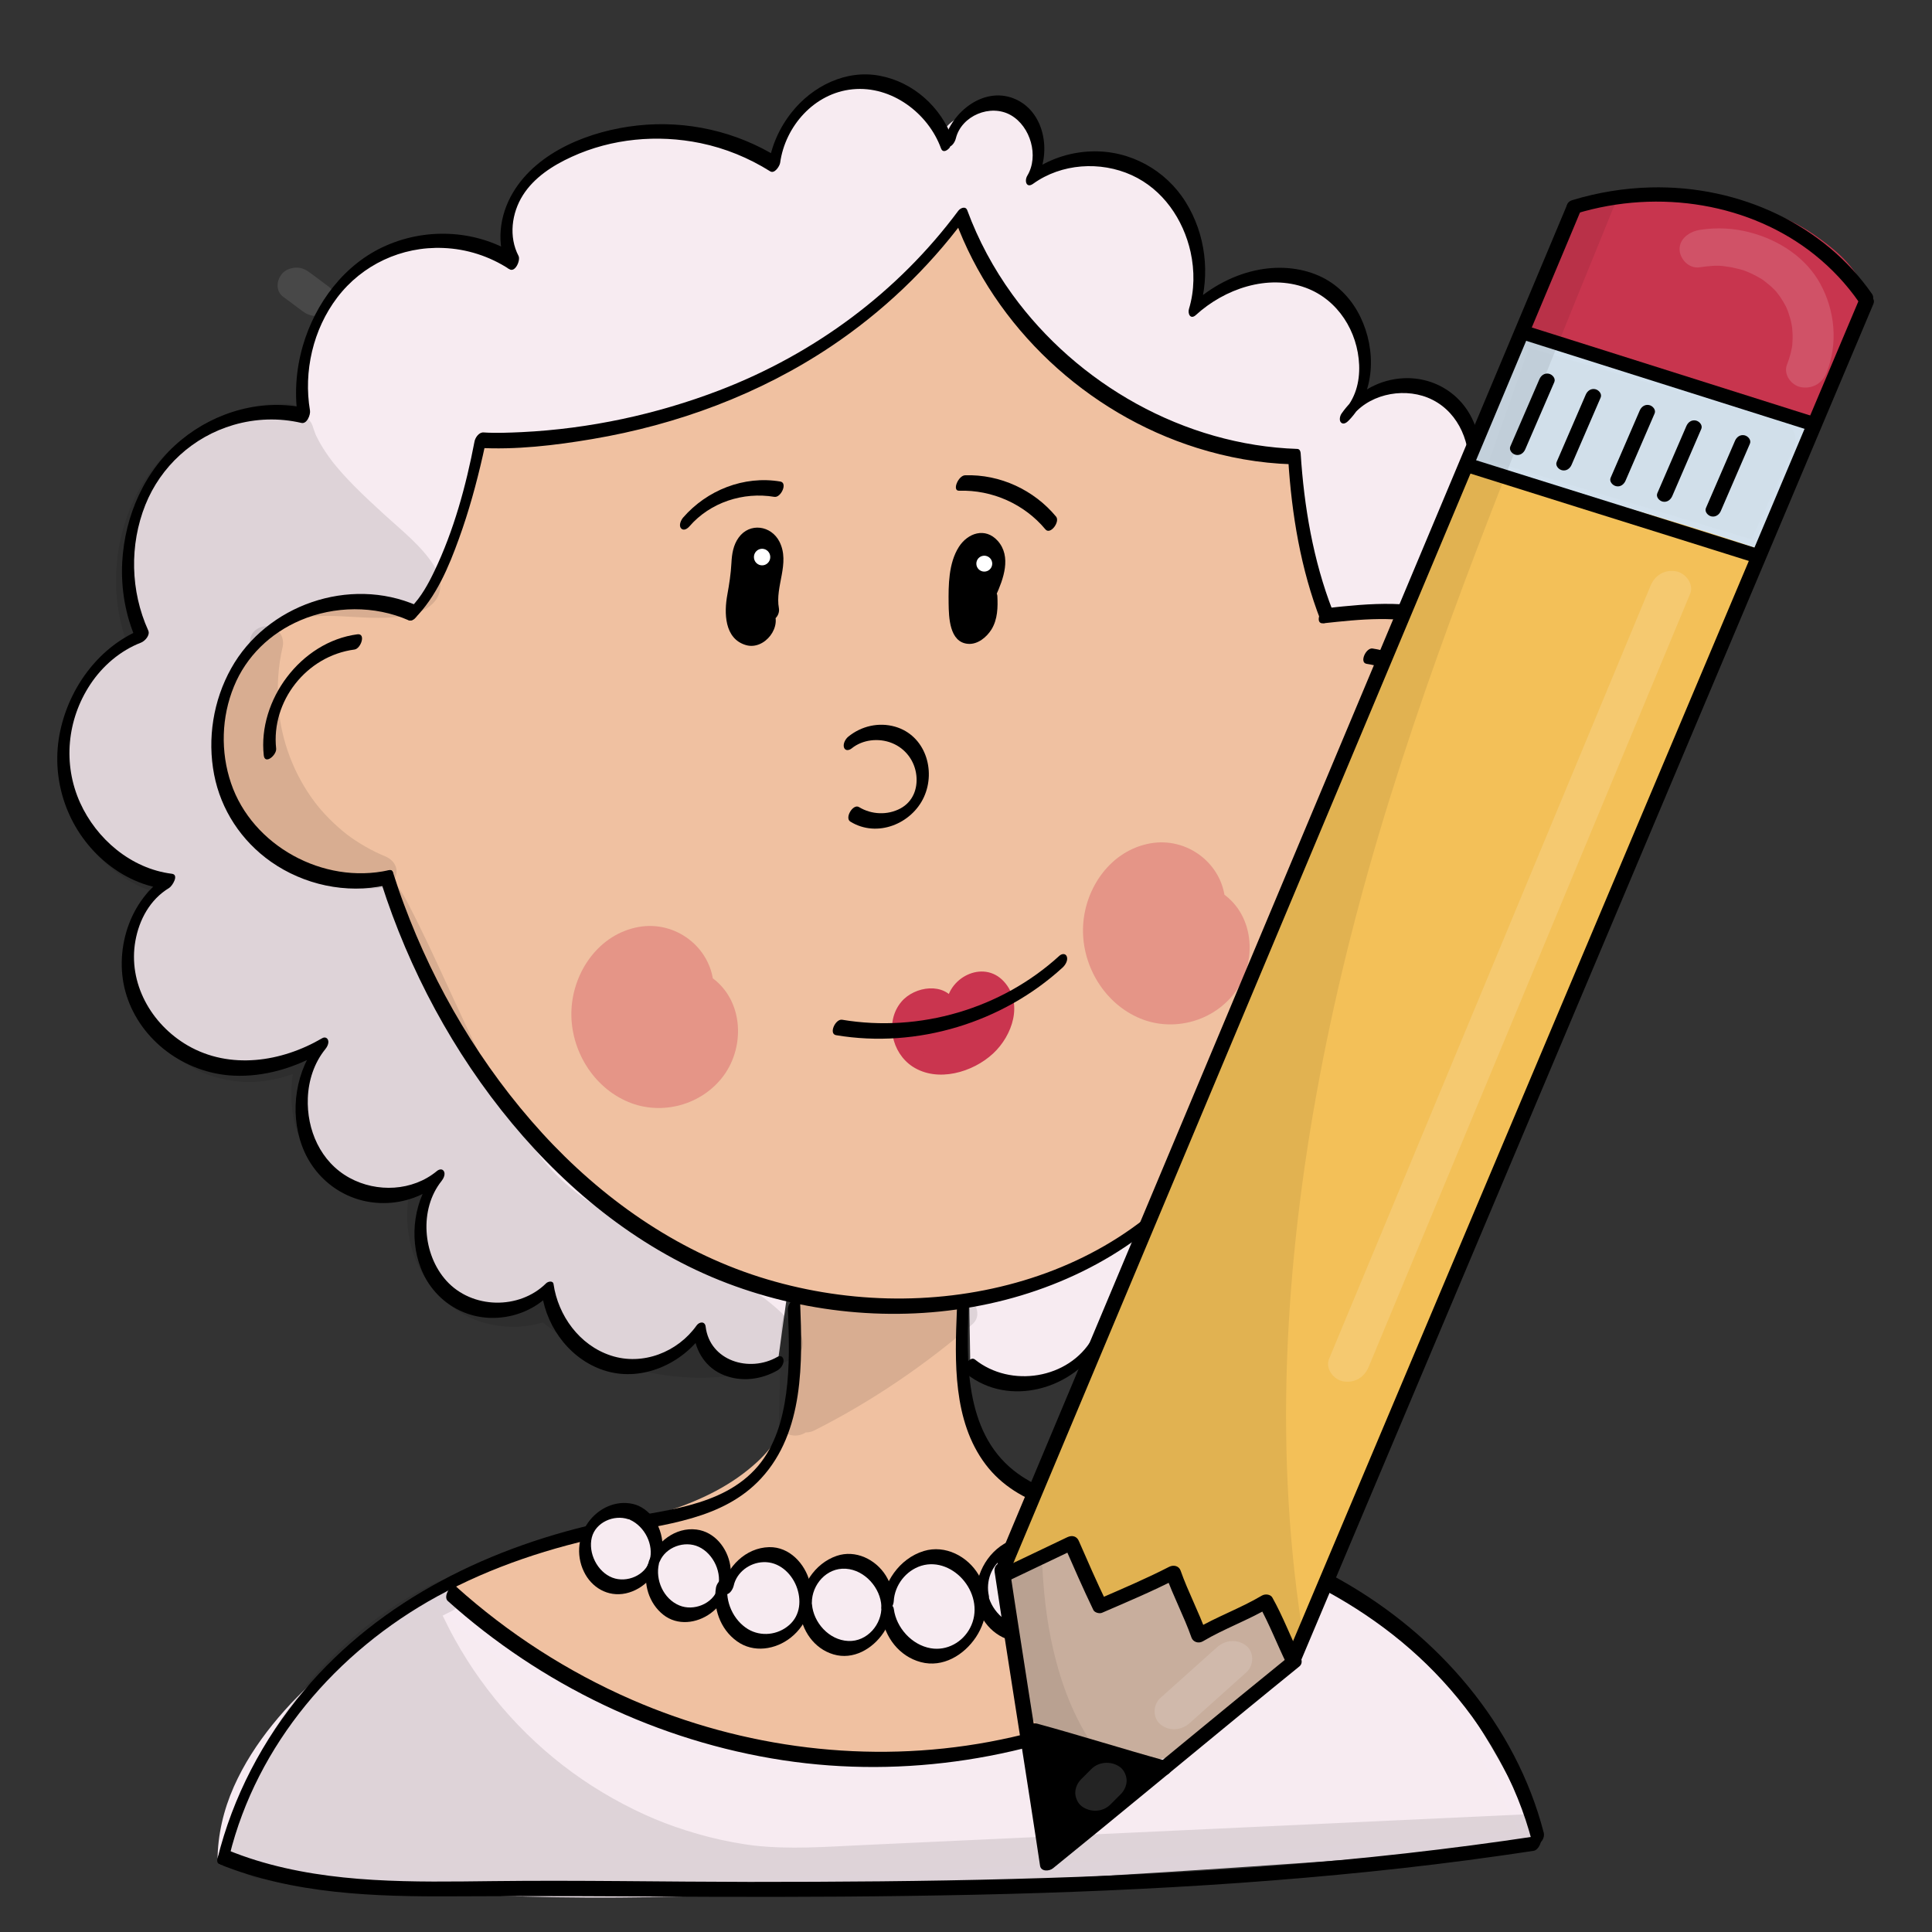 <?xml version="1.0" encoding="utf-8"?>
<!-- Generator: Adobe Adobe Illustrator 24.2.0, SVG Export Plug-In . SVG Version: 6.00 Build 0)  -->
<svg version="1.1" xmlns="http://www.w3.org/2000/svg" xmlns:xlink="http://www.w3.org/1999/xlink" x="0px" y="0px"
	 viewBox="0 0 170.08 170.08" style="enable-background:new 0 0 170.08 170.08;" xml:space="preserve">
<rect x="0" y="0" width="170.08" height="170.08" fill="#333333" stroke="none"/>
<style type="text/css">
	.st0{opacity:0.102;}
	.st1{fill:#FFFFFF;}
	.st2{opacity:0.11;}
	.st3{fill:#F7EBF1;}
	.st4{fill:#F7EBF2;}
	.st5{fill:#F0C1A1;}
	.st6{fill:#CA354F;}
	.st7{fill:#FFFFFF;stroke:#FFFFFF;stroke-width:0.1;stroke-miterlimit:10;}
	.st8{opacity:0.31;}
	.st9{fill:#ADBECF;}
	.st10{fill:#F3C057;}
	.st11{fill:#F7D98D;}
	.st12{fill:#AEBFCE;}
	.st13{opacity:0.271;}
	.st14{fill:#3D4C5B;}
	.st15{fill:#ECC9AD;}
	.st16{opacity:0.161;}
	.st17{opacity:0.169;}
	.st18{fill:#F0F6FA;}
	.st19{opacity:0.149;}
	.st20{opacity:0.031;}
	.st21{stroke:#000000;stroke-width:0.072;stroke-miterlimit:10;}
	.st22{fill:#C8354F;}
	.st23{fill:#C93550;}
	.st24{fill:#6DB671;}
	.st25{fill:#6CB671;}
	.st26{fill:#D1DFEA;}
	.st27{fill:#D3E1ED;}
	.st28{fill:#C8354E;}
	.st29{fill:#F3C058;}
	.st30{fill:#C8AE9D;}
	.st31{opacity:0.078;}
	.st32{opacity:0.141;}
	.st33{fill:#D15238;}
	.st34{fill:#D15239;}
</style>
<g id="Ebene_4_5_">
</g>
<g id="Ebene_8_7_">
	<g>
		<g class="st0">
			<g>
				<path class="st1" d="M24.92,26.12c0.56,0.41,1.12,0.83,1.68,1.25c0.35,0.26,0.71,0.44,1.18,0.44c0.41,0,0.9-0.16,1.18-0.44
					c0.56-0.55,0.72-1.59,0-2.12c-0.56-0.41-1.12-0.83-1.68-1.25c-0.35-0.26-0.71-0.44-1.18-0.44c-0.41,0-0.9,0.16-1.18,0.44
					C24.36,24.55,24.2,25.58,24.92,26.12L24.92,26.12z"/>
			</g>
		</g>
		<g class="st2">
			<g>
				<path class="st1" d="M25.39,50.08c0.82,0,1.52-0.63,1.52-1.36c0-0.74-0.7-1.36-1.52-1.36c-0.82,0-1.52,0.63-1.52,1.36
					C23.87,49.45,24.56,50.08,25.39,50.08L25.39,50.08z"/>
			</g>
		</g>
		<g id="Ebene_14_1_">
			<g>
				<path class="st3" d="M39.17,140.08c-8.63,5.24-19.49,13.47-19.49,23.41c14.94,3.03,31.32,3.25,46.52,2.6
					c22.83-0.97,45.64-2.39,68.42-4.25c-2.48-5.87-5.83-11.33-9.87-16.11c-2.27-2.68-5.09-5.3-8.47-5.42
					c-3.47-0.12-6.45,2.4-9.3,4.52c-10.03,7.45-22.39,11.23-34.59,10.57c-12.19-0.66-24.14-5.76-33.41-14.26"/>
				<g>
					<path class="st4" d="M39.16,139.49c-3.75,2.28-7.39,4.77-10.66,7.68c-3.22,2.86-6.16,6.18-7.91,10.11
						c-0.91,2.05-1.43,4.26-1.44,6.5c0,0.18,0.09,0.33,0.28,0.37c7.06,1.42,14.24,2.21,21.43,2.59c7.23,0.39,14.48,0.38,21.72,0.14
						c7.58-0.25,15.15-0.65,22.72-1.06c7.71-0.41,15.41-0.88,23.12-1.39c7.7-0.51,15.4-1.08,23.1-1.7c0.95-0.08,1.9-0.15,2.86-0.23
						c0.43-0.04,0.95-0.64,0.76-1.09c-1.5-3.54-3.3-6.95-5.42-10.18c-2.04-3.11-4.32-6.26-7.12-8.75c-1.28-1.14-2.74-2.1-4.42-2.57
						c-1.66-0.46-3.4-0.26-4.99,0.36c-1.68,0.66-3.17,1.69-4.61,2.75c-1.52,1.12-3.01,2.26-4.6,3.29
						c-6.35,4.09-13.57,6.83-21.08,7.95c-7.3,1.09-14.78,0.55-21.85-1.5c-7.11-2.06-13.77-5.63-19.45-10.3
						c-0.74-0.61-1.46-1.23-2.16-1.87c-0.49-0.45-1.31,0.72-0.91,1.08c5.4,4.93,11.74,8.83,18.68,11.32
						c6.86,2.46,14.19,3.53,21.48,2.99c7.46-0.55,14.76-2.69,21.34-6.17c1.68-0.89,3.3-1.86,4.88-2.92c1.54-1.04,3-2.19,4.51-3.27
						c1.45-1.04,3.02-2.05,4.79-2.47c1.71-0.41,3.44-0.12,4.99,0.67c1.62,0.83,2.97,2.07,4.19,3.39c1.28,1.39,2.45,2.88,3.56,4.39
						c2.29,3.12,4.28,6.45,5.95,9.92c0.43,0.9,0.84,1.81,1.23,2.73c0.25-0.36,0.51-0.72,0.76-1.09c-7.69,0.63-15.39,1.21-23.1,1.74
						c-7.7,0.53-15.41,1-23.11,1.43c-7.65,0.42-15.29,0.81-22.95,1.12c-7.21,0.29-14.43,0.38-21.65,0.09
						c-7.22-0.29-14.44-0.95-21.55-2.23c-0.86-0.16-1.72-0.32-2.58-0.49c0.09,0.12,0.18,0.25,0.28,0.37
						c0.02-3.84,1.76-7.37,4.12-10.37c2.55-3.24,5.75-5.95,9.1-8.37c1.86-1.35,3.79-2.6,5.76-3.8c0.29-0.18,0.54-0.53,0.52-0.88
						C39.68,139.5,39.44,139.32,39.16,139.49L39.16,139.49z"/>
				</g>
			</g>
		</g>
		<g id="Ebene_27_1_">
			<g>
				<path class="st5" d="M70.11,114.97c0.68,6.48,0.57,10.48-3.01,13.94c-3.57,3.47-8.43,4.93-13.14,6.04
					c-4.71,1.1-9.59,2-13.74,4.63c10.29,9.45,23.84,14.74,37.4,14.62c13.56-0.12,27.02-5.67,37.16-15.3
					c-4.13-2.48-8.9-3.4-13.51-4.56c-4.62-1.16-10.45-0.98-13.98-4.37c-3.53-3.39-4.39-10.82-2.34-15.4
					c-4.76,1.1-9.8,0.77-14.4-0.93"/>
				<g>
					<path class="st5" d="M69.58,115.26c0.27,2.59,0.56,5.29,0.12,7.88c-0.36,2.16-1.38,4.02-3.01,5.53
						c-4.49,4.16-10.8,5.17-16.58,6.56c-3.45,0.83-6.88,1.87-9.89,3.76c-0.26,0.16-0.78,0.82-0.44,1.13
						c7.99,7.31,18.07,12.34,28.88,14.07c10.6,1.7,21.52-0.01,31.2-4.52c5.55-2.59,10.66-6.09,15.08-10.28
						c0.23-0.22,0.64-0.87,0.22-1.12c-2.96-1.76-6.29-2.77-9.62-3.61c-1.61-0.41-3.23-0.83-4.85-1.18c-1.4-0.3-2.82-0.5-4.24-0.73
						c-2.83-0.46-5.82-1.03-8.11-2.84c-2.06-1.62-3.12-4.17-3.62-6.65c-0.57-2.84-0.47-5.98,0.71-8.66
						c0.12-0.27,0.09-0.78-0.34-0.69c-4.7,1.06-9.64,0.74-14.16-0.9c-0.58-0.21-1.27,1.05-0.73,1.24c4.68,1.71,9.77,2.05,14.64,0.95
						c-0.11-0.23-0.23-0.46-0.34-0.69c-1.09,2.49-1.35,5.34-1.04,8.01c0.3,2.59,1.09,5.29,2.81,7.34c1.88,2.24,4.73,3.22,7.53,3.8
						c1.5,0.31,3.03,0.52,4.54,0.77c1.55,0.26,3.07,0.64,4.59,1.01c3.97,0.96,7.97,1.96,11.49,4.06c0.07-0.37,0.15-0.75,0.22-1.12
						c-7.7,7.29-17.49,12.39-28.04,14.31c-10.4,1.89-21.21,0.46-30.83-3.81c-5.53-2.45-10.65-5.8-15.09-9.86
						c-0.15,0.38-0.3,0.76-0.44,1.13c5.6-3.51,12.4-3.87,18.57-5.95c5.14-1.73,10.37-4.94,11.73-10.43c0.73-2.96,0.41-6.12,0.1-9.11
						C70.55,113.83,69.52,114.7,69.58,115.26L69.58,115.26z"/>
				</g>
			</g>
			<g>
				<g>
					<path class="st5" d="M94.48,103.69c0.57,0,1.13-1.31,0.5-1.31C94.41,102.38,93.85,103.69,94.48,103.69L94.48,103.69z"/>
				</g>
			</g>
		</g>
		<g id="Ebene_23">
			<g>
				<g>
					<path d="M69.36,115.27c0.1,2.48,0.18,4.99-0.16,7.45c-0.31,2.26-0.96,4.55-2.47,6.34c-3.15,3.72-8.69,3.9-13.15,4.84
						c-10.28,2.17-20.05,6.88-26.83,14.94c-3.62,4.3-6.26,9.35-7.6,14.77c-0.07,0.28,0.07,0.58,0.4,0.53
						c0.35-0.06,0.57-0.49,0.65-0.78c2.42-9.8,9.4-17.96,18.3-22.83c4.79-2.62,10.04-4.34,15.4-5.42c4.61-0.93,9.74-1.32,13.1-4.96
						c3.8-4.11,3.65-10.27,3.44-15.45c-0.01-0.32-0.26-0.45-0.55-0.31C69.59,114.53,69.35,114.95,69.36,115.27L69.36,115.27z"/>
				</g>
			</g>
			<g>
				<g>
					<path d="M84.24,115.29c-0.19,4.52-0.37,9.79,2.52,13.62c2.86,3.79,7.83,4.47,12.25,5.24c10.44,1.81,20.74,5.93,27.96,13.78
						c3.75,4.07,6.55,8.95,7.92,14.27c0.09,0.33,0.45,0.23,0.65,0.07c0.26-0.2,0.45-0.6,0.36-0.93
						c-2.45-9.49-9.28-17.39-17.85-22.23c-4.71-2.66-9.9-4.45-15.2-5.62c-2.42-0.53-4.88-0.85-7.3-1.38
						c-2.24-0.49-4.49-1.21-6.3-2.65c-4.38-3.48-4.18-9.76-3.96-14.75c0.01-0.32-0.28-0.43-0.54-0.3
						C84.44,114.56,84.26,114.96,84.24,115.29L84.24,115.29z"/>
				</g>
			</g>
			<g>
				<g>
					<path d="M19.31,164.11c6.54,2.65,13.7,2.87,20.68,2.83c7.47-0.05,14.94,0.01,22.42,0.04c7.79,0.03,15.58-0.01,23.37-0.18
						c7.78-0.17,15.56-0.49,23.32-1.04c7.69-0.55,15.37-1.31,23-2.4c0.97-0.14,1.95-0.28,2.92-0.43c0.54-0.08,1-1.4,0.25-1.29
						c-7.65,1.16-15.35,2.01-23.07,2.61c-7.68,0.6-15.38,0.96-23.09,1.16c-7.71,0.21-15.43,0.26-23.14,0.26
						c-7.53-0.01-15.06-0.16-22.59-0.07c-6.96,0.08-14.14,0.24-20.86-1.84c-0.84-0.26-1.67-0.56-2.48-0.89
						C19.47,162.64,18.78,163.9,19.31,164.11L19.31,164.11z"/>
				</g>
			</g>
			<g>
				<g>
					<path d="M39.42,140.94c8.19,7.35,18.52,12.35,29.51,14.02c10.77,1.64,21.85-0.16,31.65-4.77c5.63-2.65,10.8-6.21,15.29-10.46
						c0.23-0.22,0.48-0.6,0.37-0.94c-0.11-0.31-0.45-0.27-0.66-0.07c-7.83,7.42-17.77,12.62-28.49,14.62
						c-10.6,1.97-21.63,0.57-31.47-3.71c-5.67-2.47-10.9-5.85-15.47-9.96C39.75,139.32,38.96,140.53,39.42,140.94L39.42,140.94z"/>
				</g>
			</g>
		</g>
		<g id="Ebene_15_1_">
			<g>
				<path class="st3" d="M80.85,21.84c0.27-0.21,0.54-0.41,0.81-0.62c0.46,1.14,1.84,1.64,2.95,1.29c1.11-0.36,1.94-1.4,2.39-2.55
					c0.44-1.15,0.55-2.41,0.62-3.65c0.07-1.12,0.11-2.27-0.24-3.33c-0.35-1.06-1.18-2.01-2.22-2.12c-1.04-0.11-2.15,0.91-1.95,2.01
					c0.19-0.69-0.45-1.43-1.12-1.44c-0.68-0.01-1.27,0.54-1.55,1.2s-0.3,1.41-0.28,2.13c0.08,2.42,0.62,4.82,1.57,7.02"/>
				<g>
					<path class="st3" d="M81,22.34c0.27-0.21,0.54-0.41,0.81-0.62c-0.22-0.02-0.43-0.05-0.65-0.07c0.56,1.26,1.97,1.93,3.33,1.51
						c1.58-0.49,2.63-2.03,3.1-3.51c0.29-0.89,0.41-1.81,0.49-2.73c0.08-0.95,0.16-1.92,0.08-2.87c-0.12-1.47-0.73-3.25-2.32-3.74
						c-1.69-0.52-3.37,1.24-3.17,2.86c0.11,0.83,0.96,0.02,1.04-0.42c0.21-1.07-0.63-2.21-1.82-1.92c-1.28,0.31-1.97,1.71-2.13,2.88
						c-0.19,1.41,0.02,2.9,0.27,4.29c0.26,1.45,0.69,2.86,1.27,4.22c0.29,0.68,1.23-0.36,1.02-0.86c-0.8-1.87-1.31-3.85-1.49-5.87
						c-0.08-0.87-0.28-2.14,0.22-2.93c0.19-0.3,0.54-0.52,0.91-0.45c0.4,0.07,0.8,0.49,0.72,0.89c0.35-0.14,0.7-0.28,1.04-0.42
						c-0.08-0.63,0.38-1.06,1.03-1.08c0.69-0.01,1.29,0.49,1.66,1.02c0.96,1.36,0.74,3.2,0.62,4.76c-0.11,1.45-0.35,3.23-1.6,4.19
						c-1.04,0.8-2.71,0.57-3.27-0.69c-0.14-0.31-0.41-0.25-0.65-0.07c-0.27,0.21-0.54,0.41-0.81,0.62
						C80.21,21.72,80.24,22.92,81,22.34L81,22.34z"/>
				</g>
			</g>
		</g>
		<g id="Ebene_24">
			<g>
				<path class="st3" d="M55.68,133.11c-1.56-0.57-3.46,0.41-4.01,2.08s0.35,3.71,1.89,4.32c1.55,0.61,3.47-0.33,4.06-1.97
					c0.59-1.65-0.26-3.72-1.79-4.37"/>
				<g>
					<path d="M56.04,132.49c-1.51-0.51-3.1,0.11-4.08,1.3c-1.06,1.28-1.28,3.07-0.56,4.56c0.67,1.4,2.1,2.26,3.69,1.92
						c1.6-0.35,2.85-1.74,3.16-3.29c0.34-1.69-0.41-3.68-2.06-4.43c-0.55-0.25-1.27,1-0.73,1.24c1.3,0.59,2.12,2.2,1.73,3.59
						c-0.37,1.3-2.01,1.99-3.27,1.51c-1.34-0.51-2.16-2.18-1.82-3.54c0.33-1.33,1.93-2.04,3.21-1.61
						C55.9,133.93,56.57,132.67,56.04,132.49L56.04,132.49z"/>
				</g>
			</g>
			<g>
				<path class="st3" d="M57.49,137.76c-0.45,1.71,0.55,3.71,2.14,4.25c1.59,0.53,3.48-0.49,4.03-2.17
					c0.54-1.68-0.36-3.74-1.91-4.37c-1.56-0.63-3.5,0.28-4.13,1.93"/>
				<g>
					<path d="M56.98,137.89c-0.37,1.54,0.14,3.25,1.41,4.26c1.24,0.98,2.94,0.77,4.16-0.12c1.34-0.98,2-2.64,1.73-4.25
						c-0.25-1.49-1.36-2.93-2.97-3.13c-1.86-0.23-3.51,1.11-4.16,2.72c-0.1,0.23-0.12,0.65,0.21,0.7c0.33,0.05,0.62-0.37,0.72-0.61
						c0.52-1.26,2.18-1.87,3.43-1.29c1.32,0.61,2.11,2.35,1.66,3.72c-0.43,1.3-2.11,1.97-3.37,1.44c-1.4-0.58-2.13-2.26-1.79-3.68
						c0.07-0.27-0.07-0.57-0.39-0.52C57.27,137.18,57.05,137.6,56.98,137.89L56.98,137.89z"/>
				</g>
			</g>
			<g>
				<path class="st3" d="M63.55,139.63c-0.36,1.98,0.86,4.16,2.67,4.72c1.81,0.56,3.95-0.61,4.54-2.53
					c0.59-1.92-0.52-4.25-2.32-4.83c-1.81-0.58-3.95,0.74-4.35,2.71"/>
				<g>
					<path d="M63.03,139.76c-0.28,1.76,0.35,3.65,1.84,4.72c1.46,1.06,3.41,0.75,4.76-0.33c1.47-1.17,2.12-3.11,1.65-4.9
						c-0.42-1.59-1.78-3.09-3.57-3.05c-2.07,0.05-3.72,1.73-4.15,3.64c-0.06,0.27,0.07,0.57,0.39,0.52
						c0.34-0.06,0.57-0.48,0.64-0.77c0.26-1.18,1.4-2.03,2.62-2.07c1.34-0.05,2.42,0.93,2.89,2.1c0.47,1.19,0.38,2.57-0.64,3.45
						c-1,0.87-2.47,1.03-3.61,0.35c-1.3-0.79-2.03-2.43-1.79-3.9c0.04-0.27-0.06-0.57-0.39-0.52
						C63.35,139.04,63.08,139.47,63.03,139.76L63.03,139.76z"/>
				</g>
			</g>
			<g>
				<path class="st3" d="M70.95,141.53c0.11,2,1.9,3.71,3.77,3.6c1.87-0.1,3.48-2,3.4-4s-1.84-3.74-3.71-3.68
					c-1.87,0.07-3.51,1.93-3.47,3.93"/>
				<g>
					<path d="M70.42,141.81c0.14,1.7,1.23,3.32,2.95,3.83c1.75,0.52,3.45-0.49,4.4-1.9c1.02-1.51,1.19-3.47,0.21-5.04
						c-0.89-1.42-2.66-2.3-4.33-1.73c-1.96,0.67-3.24,2.71-3.24,4.7c0,0.32,0.27,0.43,0.54,0.3c0.31-0.15,0.52-0.55,0.52-0.88
						c0-1.58,1.29-3.1,2.99-2.99c1.68,0.11,3.06,1.7,3.13,3.3c0.07,1.57-1.24,3.14-2.92,3.06c-1.7-0.08-3.06-1.63-3.19-3.23
						C71.41,140.39,70.37,141.26,70.42,141.81L70.42,141.81z"/>
				</g>
			</g>
			<g>
				<path class="st3" d="M78.15,141.24c0.09-2.23,2.01-4.2,4.1-4.2s4,1.98,4.09,4.21s-1.68,4.36-3.76,4.54
					c-2.08,0.18-4.14-1.62-4.4-3.84"/>
				<g>
					<path d="M78.68,140.95c0.08-1.39,1.05-2.68,2.42-3.11c1.43-0.44,2.9,0.24,3.79,1.36c0.93,1.17,1.22,2.76,0.51,4.11
						c-0.65,1.25-2.03,2.04-3.47,1.79c-1.67-0.29-3.02-1.81-3.24-3.43c-0.11-0.85-1.13,0.02-1.06,0.57
						c0.25,1.87,1.52,3.57,3.43,4.08c1.95,0.52,3.81-0.63,4.85-2.19c1.1-1.65,1.26-3.79,0.23-5.51c-0.96-1.61-2.92-2.65-4.81-2.08
						c-2.17,0.66-3.6,2.81-3.73,4.97c-0.02,0.32,0.28,0.43,0.54,0.3C78.48,141.67,78.66,141.28,78.68,140.95L78.68,140.95z"/>
				</g>
			</g>
			<g>
				<path class="st3" d="M86.41,140.43c0.24,2.08,2.26,3.71,4.19,3.41c1.93-0.31,3.42-2.51,3.07-4.57s-2.45-3.58-4.36-3.14
					c-1.91,0.44-3.26,2.75-2.77,4.77"/>
				<g>
					<path d="M85.88,140.72c0.25,1.78,1.52,3.39,3.39,3.75c1.87,0.36,3.57-0.95,4.38-2.51c0.88-1.7,0.84-3.81-0.54-5.25
						c-1.22-1.28-3.15-1.75-4.72-0.8c-1.82,1.1-2.79,3.38-2.35,5.42c0.07,0.34,0.46,0.22,0.65,0.07c0.26-0.21,0.44-0.6,0.36-0.93
						c-0.27-1.23,0.2-2.63,1.3-3.34c1.15-0.75,2.62-0.41,3.61,0.44c1.07,0.92,1.54,2.39,1.03,3.71c-0.46,1.21-1.65,2.08-3,1.91
						c-1.54-0.19-2.84-1.56-3.05-3.05C86.82,139.3,85.81,140.17,85.88,140.72L85.88,140.72z"/>
				</g>
			</g>
			<g>
				<path class="st3" d="M93.63,138.29c-1.48-1.62-1.45-4.53,0.06-6.12c1.51-1.59,4.23-1.58,5.72,0.02s1.5,4.51,0.01,6.12
					c-1.49,1.61-4.21,1.63-5.72,0.05"/>
				<g>
					<path d="M94.09,137.75c-0.97-1.11-1.29-2.72-0.8-4.1c0.49-1.4,1.91-2.12,3.38-1.99c1.59,0.15,2.8,1.27,3.19,2.76
						c0.35,1.33,0.1,2.99-1.09,3.85c-1.38,1-3.45,0.74-4.62-0.44c-0.47-0.47-1.3,0.69-0.91,1.08c1.37,1.38,3.52,1.68,5.24,0.73
						c1.8-0.98,2.71-3.09,2.56-5.05c-0.14-1.94-1.3-3.67-3.29-4.15c-1.97-0.47-3.98,0.53-4.97,2.21c-1.1,1.87-1.08,4.5,0.39,6.18
						C93.61,139.32,94.45,138.17,94.09,137.75L94.09,137.75z"/>
				</g>
			</g>
			<g>
				<path class="st3" d="M83.34,12.65c-1.23-3.48-4.81-5.82-8.26-5.4c-3.45,0.42-6.45,3.55-6.93,7.23
					c-5.29-3.35-12.08-3.85-17.75-1.29c-1.85,0.83-3.64,2.03-4.76,3.81c-1.13,1.78-1.47,4.24-0.45,6.1
					c-3.99-2.65-9.45-2.53-13.32,0.32c-3.88,2.84-5.96,8.24-5.09,13.18c-4.67-1.12-9.86,0.85-12.82,4.88
					c-2.96,4.02-3.54,9.89-1.42,14.48c-4.43,1.67-7.45,6.84-6.91,11.83s4.58,9.29,9.25,9.83c-2.94,1.71-4.26,5.84-3.31,9.27
					s3.87,6.02,7.13,6.85c3.25,0.83,6.75,0.04,9.67-1.7c-2.46,2.96-2.39,7.93,0.14,10.81c2.54,2.88,7.18,3.24,10.08,0.79
					c-2.24,2.73-2.05,7.35,0.4,9.86c2.45,2.51,6.77,2.52,9.23,0.01c0.42,3.11,2.71,5.83,5.56,6.6c2.85,0.77,6.07-0.48,7.81-3.01
					c0.35,3.38,4.08,4.62,6.86,2.97"/>
				<g>
					<path d="M83.85,12.22c-1.01-2.77-3.42-4.99-6.4-5.55c-2.99-0.57-5.93,0.92-7.75,3.21c-1.09,1.37-1.82,3.01-2.06,4.74
						c0.29-0.25,0.59-0.5,0.88-0.75c-3.68-2.3-8.08-3.3-12.42-2.82c-4.1,0.45-8.77,2.25-10.94,5.9c-1.2,2.01-1.54,4.59-0.43,6.71
						c0.27-0.39,0.55-0.78,0.82-1.16c-3.42-2.23-7.83-2.52-11.56-0.88c-3.68,1.61-6.23,5.07-7.32,8.79
						c-0.63,2.16-0.78,4.42-0.4,6.63c0.25-0.36,0.51-0.72,0.76-1.09c-3.89-0.9-8.02,0.27-11.05,2.76c-3.25,2.66-5,6.7-5.22,10.79
						c-0.12,2.35,0.29,4.74,1.26,6.89c0.21-0.36,0.42-0.72,0.63-1.07c-3.86,1.49-6.52,5.13-7.35,9.04
						c-0.86,4.02,0.46,8.28,3.51,11.12c1.6,1.49,3.6,2.52,5.8,2.79c0.08-0.42,0.16-0.83,0.24-1.25c-3.52,2.12-4.91,6.84-3.71,10.61
						c1.27,4,5.12,6.84,9.38,7.06c2.76,0.14,5.49-0.7,7.85-2.08c-0.09-0.32-0.19-0.64-0.28-0.96c-2.06,2.54-2.62,6.16-1.51,9.2
						c1.09,3,3.9,5.07,7.19,5.06c1.82,0,3.57-0.64,4.96-1.79c-0.14-0.29-0.28-0.58-0.41-0.87c-1.86,2.32-2.34,5.62-1.28,8.37
						c1.07,2.79,3.77,4.61,6.85,4.38c1.69-0.12,3.28-0.83,4.47-2.02c-0.22-0.02-0.43-0.05-0.65-0.07c0.44,3.07,2.64,5.94,5.74,6.81
						c3.17,0.89,6.59-0.69,8.41-3.27c-0.27-0.03-0.53-0.06-0.8-0.09c0.19,1.63,1.08,3.07,2.68,3.7c1.55,0.62,3.29,0.39,4.72-0.43
						c0.29-0.17,0.54-0.54,0.52-0.88c-0.02-0.3-0.26-0.47-0.54-0.3c-2.47,1.42-5.96,0.35-6.32-2.67c-0.06-0.48-0.55-0.44-0.8-0.09
						c-1.65,2.33-4.74,3.57-7.55,2.64c-2.77-0.91-4.64-3.53-5.04-6.29c-0.05-0.33-0.49-0.23-0.65-0.07
						c-2.37,2.35-6.53,2.27-8.78-0.22c-2.1-2.32-2.41-6.3-0.43-8.78c0.17-0.21,0.36-0.59,0.21-0.86c-0.15-0.25-0.43-0.18-0.63-0.01
						c-2.13,1.76-5.27,1.91-7.68,0.59c-2.56-1.4-3.78-4.24-3.67-7.03c0.06-1.54,0.55-3.08,1.54-4.3c0.16-0.19,0.34-0.54,0.24-0.8
						c-0.08-0.22-0.31-0.29-0.52-0.16c-3.57,2.09-8.11,2.79-11.83,0.64c-3.24-1.88-5.27-5.51-4.61-9.21
						c0.33-1.86,1.29-3.65,2.97-4.66c0.28-0.17,0.9-1.17,0.24-1.25c-3.6-0.45-6.64-3.07-8.08-6.26c-1.53-3.39-1.15-7.31,0.9-10.41
						c1.07-1.62,2.63-2.97,4.47-3.68c0.35-0.14,0.82-0.66,0.63-1.07c-1.57-3.47-1.66-7.53-0.25-11.06c1.35-3.37,4.2-5.99,7.75-7.03
						c1.95-0.57,4-0.64,5.98-0.18c0.5,0.12,0.82-0.73,0.76-1.09c-0.58-3.43,0.27-7.15,2.4-9.95c2.19-2.88,5.66-4.51,9.33-4.36
						c2.08,0.08,4.08,0.73,5.81,1.86c0.53,0.35,1.01-0.79,0.82-1.16c-0.88-1.68-0.61-3.77,0.38-5.34c0.99-1.57,2.64-2.63,4.31-3.39
						c3.51-1.61,7.55-1.98,11.33-1.2c2.18,0.45,4.25,1.3,6.13,2.48c0.39,0.25,0.84-0.46,0.88-0.75c0.44-3.2,2.99-6.14,6.38-6.47
						c3.44-0.34,6.66,2.12,7.78,5.2C83.09,13.77,84.04,12.73,83.85,12.22L83.85,12.22z"/>
				</g>
			</g>
			<g>
				<path class="st3" d="M85.42,120.3c3.36,2.76,8.87,1.66,11.08-2.21c2.44,0.87,5.3,0.21,7.19-1.65c1.9-1.86,2.76-4.85,2.17-7.52
					c2.89,1.84,7.06,0.81,8.89-2.2c1.83-3.01,1.04-7.51-1.7-9.59c3.48,1.19,7.58,1.32,10.49-1.03c2.92-2.35,3.65-7.74,0.72-10.07
					c3.39,0.2,7.03,0.34,9.88-1.63c2.85-1.97,4.08-6.92,1.45-9.21c2.88-1.29,4.91-4.51,4.94-7.86c0.02-3.34-1.96-6.6-4.83-7.93
					c0.98-3.5,1.85-7.34,0.57-10.73c-1.28-3.39-5.67-5.57-8.25-3.18c2.51-2.61,2.38-7.54-0.26-9.99c-2.65-2.45-7.22-1.89-9.28,1.15
					c3.01-3.04,1.74-9.06-1.85-11.26c-3.59-2.2-8.38-1.03-11.51,1.87c1.24-3.99-0.14-8.75-3.27-11.28s-7.79-2.65-11.04-0.28
					c1.29-2.06,0.42-5.28-1.7-6.28c-2.12-1-4.93,0.49-5.48,2.9"/>
				<g>
					<path d="M85.05,120.92c3.79,3.05,9.51,1.35,11.82-2.62c-0.25,0.14-0.5,0.27-0.75,0.41c2.82,0.96,5.92,0.1,7.95-2.01
						c2.07-2.15,2.89-5.33,2.29-8.21c-0.29,0.35-0.58,0.7-0.87,1.05c2.51,1.55,5.8,1.09,8.03-0.74c2.41-1.99,3.22-5.31,2.48-8.24
						c-0.4-1.59-1.27-3.03-2.58-4.05c-0.24,0.41-0.49,0.83-0.73,1.24c3.3,1.11,7.2,1.38,10.23-0.6c2.54-1.65,3.98-4.73,3.72-7.71
						c-0.13-1.57-0.75-3.02-2-4.05c-0.21,0.43-0.41,0.85-0.62,1.28c3.28,0.2,6.86,0.33,9.76-1.44c2.34-1.43,3.81-4.15,3.8-6.85
						c0-1.39-0.46-2.78-1.52-3.74c-0.15,0.38-0.3,0.76-0.44,1.13c2.51-1.15,4.31-3.53,5.06-6.11c0.78-2.69,0.34-5.61-1.23-7.95
						c-0.84-1.25-1.99-2.29-3.37-2.95c0.05,0.16,0.1,0.33,0.15,0.49c0.93-3.33,1.79-6.97,0.78-10.38c-0.72-2.43-2.73-4.57-5.35-5
						c-1.38-0.23-2.74,0.18-3.77,1.1c0.14,0.29,0.28,0.58,0.41,0.87c2.15-2.28,2.65-5.93,1.4-8.76c-1.25-2.84-4.28-4.33-7.37-3.61
						c-1.76,0.41-3.21,1.48-4.23,2.94c-0.14,0.2-0.24,0.61-0.03,0.8c0.23,0.2,0.52-0.04,0.68-0.21c2.34-2.42,2.41-6.21,1.01-9.1
						c-0.72-1.48-1.85-2.73-3.35-3.48c-1.69-0.84-3.65-1.02-5.5-0.69c-2.22,0.4-4.29,1.51-5.93,3.01c0.2,0.18,0.41,0.36,0.61,0.54
						c0.96-3.16,0.55-6.66-1.21-9.49c-1.76-2.83-4.93-4.59-8.33-4.46c-1.96,0.07-3.8,0.72-5.37,1.85c0.18,0.24,0.35,0.48,0.52,0.71
						c1.35-2.24,0.88-5.89-1.72-7.12c-2.76-1.3-5.72,1.06-6.36,3.65c-0.07,0.27,0.07,0.57,0.39,0.52c0.34-0.06,0.57-0.48,0.64-0.77
						c0.49-1.98,3.04-3.06,4.84-2.03c1.74,1,2.48,3.61,1.45,5.32c-0.28,0.47-0.08,1.15,0.52,0.71c2.48-1.78,5.9-2.01,8.67-0.75
						c2.76,1.26,4.54,3.9,5.18,6.76c0.36,1.64,0.35,3.39-0.14,5.01c-0.13,0.43,0.13,0.98,0.61,0.54c2.51-2.29,6.31-3.63,9.66-2.4
						c2.86,1.05,4.59,3.87,4.71,6.8c0.06,1.52-0.34,3-1.42,4.12c0.22,0.2,0.43,0.39,0.65,0.59c1.44-2.07,4.47-2.76,6.79-1.84
						c2.53,1.01,3.74,3.65,3.64,6.21c-0.05,1.43-0.55,2.82-1.54,3.88c-0.18,0.19-0.36,0.61-0.21,0.86c0.14,0.25,0.43,0.19,0.63,0.01
						c2.31-2.06,5.73-0.06,7.09,2.11c2.12,3.37,0.91,7.9-0.07,11.43c-0.04,0.15-0.02,0.41,0.15,0.49c2.8,1.34,4.59,4.32,4.66,7.35
						c0.07,2.99-1.62,5.95-4.42,7.23c-0.28,0.13-0.76,0.85-0.44,1.13c2.17,1.95,1.55,5.48-0.29,7.44c-2.52,2.68-6.97,2.4-10.34,2.2
						c-0.53-0.03-1.06,0.92-0.62,1.28c1.9,1.56,2.05,4.36,1.23,6.49c-1.03,2.67-3.73,4.02-6.55,4.16c-1.75,0.08-3.51-0.23-5.17-0.78
						c-0.57-0.19-1.22,0.86-0.73,1.24c2.48,1.93,3.33,5.91,1.77,8.63c-1.6,2.77-5.52,3.6-8.22,1.93c-0.51-0.32-0.95,0.7-0.87,1.05
						c0.48,2.3-0.11,4.89-1.8,6.6c-1.7,1.71-4.4,2.3-6.68,1.52c-0.32-0.11-0.6,0.15-0.75,0.41c-2.05,3.52-7.16,4.35-10.33,1.8
						C85.35,119.33,84.57,120.54,85.05,120.92L85.05,120.92z"/>
				</g>
			</g>
		</g>
		<g id="Ebene_3_2_">
			<g>
				<path class="st5" d="M35.58,53.91c-4.78-1.73-10.58-0.03-13.69,4.02c-3.1,4.05-3.27,10.12-0.4,14.33s8.58,6.24,13.45,4.78
					c2.95,7.83,6.69,15.46,12,21.91s12.29,11.71,20.31,13.97c11.19,3.16,27.19-0.27,34.08-5.47c11.92-9,16.42-30.34,16.42-30.34
					s10.91,0.24,13.91-3.87c3-4.11,2.8-12.45-0.64-16.19c-2.5-2.72-8.21-3.51-14.25-2.85c-2.14-5.02-2.86-9.08-3.13-14
					c-12.76,1.4-25.89-8.26-28.95-20.79c-15.81,21.46-42.4,19.35-42.4,19.35s-0.4,12.95-6.39,15.33"/>
				<g>
					<path class="st5" d="M35.96,53.27c-6.04-2.13-12.98,0.85-15.7,6.48c-2.8,5.78-1.16,13.17,4.55,16.59
						c2.97,1.78,6.67,2.34,10.01,1.37c-0.13-0.07-0.26-0.15-0.4-0.22c3.66,9.67,8.54,19.2,16.18,26.46
						c3.52,3.34,7.56,6.19,12.06,8.12c4.2,1.81,8.67,2.67,13.25,2.74c4.58,0.08,9.19-0.5,13.62-1.62c3.81-0.97,7.69-2.33,10.96-4.51
						c3.1-2.07,5.63-4.9,7.75-7.91c2.18-3.1,3.96-6.46,5.47-9.92c1.92-4.38,3.49-8.98,4.54-13.64c0.02-0.07,0.03-0.15,0.05-0.23
						c-0.26,0.27-0.53,0.54-0.79,0.81c1.81,0.04,3.64-0.1,5.43-0.33c2.79-0.36,5.99-1,8.15-2.9c2.57-2.26,3.28-6.26,3.24-9.47
						c-0.04-3.24-0.89-7.12-3.56-9.29c-1.63-1.32-3.81-1.91-5.86-2.22c-2.64-0.4-5.34-0.33-7.99-0.05c0.13,0.07,0.26,0.15,0.4,0.22
						c-0.95-2.25-1.73-4.56-2.25-6.95c-0.49-2.28-0.74-4.59-0.87-6.91c-0.01-0.26-0.15-0.4-0.42-0.37
						c-10.05,1.06-19.97-4.72-25.23-12.9c-1.52-2.37-2.65-4.95-3.32-7.66c-0.11-0.44-0.64-0.17-0.8,0.06
						c-5.29,7.16-12.62,12.57-21.06,15.7c-5.55,2.06-11.49,3.22-17.43,3.4c-1.12,0.03-2.25,0.05-3.37-0.04
						c-0.48-0.04-0.79,0.59-0.81,0.97c-0.05,1.44-0.22,2.78-0.46,4.23c-0.43,2.59-1.08,5.29-2.48,7.55
						c-0.71,1.14-1.65,2.11-2.92,2.63c-0.54,0.22-0.81,1.56,0.02,1.22c2.73-1.11,4.26-4.01,5.17-6.59c0.89-2.52,1.37-5.17,1.62-7.82
						c0.06-0.6,0.11-1.21,0.13-1.82c-0.27,0.32-0.54,0.65-0.81,0.97c3.36,0.26,6.85-0.08,10.17-0.59
						c7.49-1.14,14.79-3.75,21.07-7.93c4.53-3.01,8.49-6.78,11.7-11.13c-0.27,0.02-0.54,0.04-0.8,0.06
						C86.6,29.67,95.02,37.8,105,40.27c2.78,0.69,5.66,0.89,8.51,0.59c-0.14-0.12-0.28-0.25-0.42-0.37
						c0.13,2.35,0.38,4.71,0.87,7.02c0.52,2.45,1.31,4.82,2.29,7.13c0.08,0.19,0.19,0.25,0.4,0.22c2.27-0.24,4.57-0.3,6.85-0.05
						c1.84,0.2,3.7,0.6,5.33,1.49c2.91,1.58,4.06,4.96,4.34,8.03c0.16,1.71,0.06,3.45-0.33,5.13c-0.31,1.33-0.82,2.79-1.78,3.81
						c-0.82,0.87-1.99,1.4-3.11,1.8c-1.35,0.47-2.75,0.77-4.16,0.98c-1.9,0.28-3.84,0.43-5.76,0.39c-0.42-0.01-0.72,0.46-0.79,0.81
						c-0.79,3.75-2.02,7.39-3.44,10.98c-2.59,6.56-6.11,13.31-11.65,17.95c-2.77,2.32-6.15,3.79-9.59,4.89
						c-4.25,1.35-8.7,2.14-13.16,2.34c-4.39,0.2-8.86-0.15-13.05-1.52c-4.55-1.48-8.73-3.93-12.39-6.93
						c-7.92-6.49-13.21-15.48-17.05-24.73c-0.5-1.2-0.97-2.41-1.43-3.62c-0.06-0.17-0.2-0.28-0.4-0.22
						c-5.52,1.61-11.88-1.27-14.11-6.49c-1.14-2.67-1.3-5.76-0.38-8.51c0.9-2.7,2.82-4.86,5.4-6.16c2.82-1.42,6.23-1.71,9.22-0.66
						C35.8,54.76,36.5,53.46,35.96,53.27L35.96,53.27z"/>
				</g>
			</g>
		</g>
		<g id="Ebene_9_8_">
			<g>
				<path class="st6" d="M83.67,88.8c-0.76-1.57-3.39-1.43-4.25,0.08c-0.87,1.52-0.04,3.62,1.48,4.48c1.52,0.86,3.46,0.64,5.01-0.17
					c1.29-0.67,2.42-1.81,2.75-3.23s-0.33-3.12-1.68-3.66c-1.35-0.54-3.16,0.52-3.11,1.98"/>
				<g>
					<path class="st6" d="M84.14,88.24c-0.96-1.83-3.63-1.43-4.79-0.05c-1.46,1.73-0.87,4.48,0.98,5.7c2.2,1.44,5.32,0.51,7.1-1.15
						c1.69-1.57,2.69-4.43,0.94-6.34c-1.83-1.99-5.05-0.29-5.06,2.19c0,0.33,0.28,0.45,0.56,0.31c0.32-0.15,0.53-0.57,0.53-0.91
						c0-0.65,0.64-1.02,1.24-1.12c0.76-0.13,1.47,0.23,1.92,0.81c1.1,1.4,0.61,3.17-0.69,4.25c-1.39,1.16-3.57,1.73-5.29,0.95
						c-1.26-0.57-2.54-2.35-1.8-3.74c0.68-1.27,2.82-0.91,3.41,0.21C83.49,89.91,84.41,88.76,84.14,88.24L84.14,88.24z"/>
				</g>
			</g>
		</g>
		<g id="Ebene_2_7_">
			<g>
				<g>
					<path d="M36.71,53.31c-5.96-2.61-13.26-0.04-16.36,5.53c-1.58,2.83-2.11,6.19-1.5,9.35c0.6,3.1,2.39,5.83,5,7.67
						c2.89,2.03,6.62,2.85,10.1,2.08c0.55-0.12,1.01-1.5,0.26-1.33c-5.76,1.28-12.01-2.17-13.87-7.66
						c-0.94-2.76-0.85-5.84,0.26-8.53c1.08-2.64,3.19-4.68,5.84-5.81c3-1.28,6.53-1.32,9.52-0.01
						C36.53,54.84,37.26,53.55,36.71,53.31L36.71,53.31z"/>
				</g>
			</g>
			<g>
				<g>
					<path d="M116.5,54.87c3.23-0.35,6.61-0.72,9.77,0.24c2.66,0.81,4.96,2.54,5.97,5.14c0.55,1.4,0.77,2.89,0.85,4.38
						c0.08,1.39,0.07,2.79-0.15,4.17c-0.21,1.33-0.61,2.65-1.36,3.79c-0.74,1.11-1.81,1.97-3,2.6c-3.23,1.7-7.01,1.58-10.57,1.47
						c-0.59-0.02-1.18,1.33-0.52,1.35c3.45,0.11,7,0.18,10.23-1.19c2.94-1.24,5.04-3.61,5.91-6.62c0.84-2.92,0.82-6.3,0.14-9.25
						c-0.69-3.01-2.59-5.38-5.48-6.65c-3.64-1.59-7.69-1.18-11.54-0.76C116.2,53.6,115.72,54.96,116.5,54.87L116.5,54.87z"/>
				</g>
			</g>
			<g>
				<g>
					<path d="M33.56,77.71c2.45,7.67,6.34,14.96,11.53,21.2c5.05,6.07,11.45,11.22,18.96,14.07c7.28,2.76,15.4,3.45,23.03,1.79
						c3.78-0.82,7.44-2.23,10.74-4.22c3.46-2.09,6.48-4.83,9.02-7.93c5.34-6.51,8.55-14.45,10.71-22.46
						c0.26-0.98,0.51-1.97,0.75-2.96c0.07-0.28-0.07-0.59-0.4-0.53c-0.35,0.06-0.59,0.5-0.66,0.8c-1.86,7.82-4.6,15.66-9.34,22.28
						c-2.29,3.2-5.05,6.11-8.29,8.4c-3.06,2.17-6.54,3.76-10.17,4.77c-7.33,2.05-15.32,1.8-22.57-0.5
						c-7.45-2.37-13.93-6.97-19.13-12.66c-5.35-5.86-9.46-12.81-12.19-20.18c-0.34-0.91-0.65-1.82-0.94-2.74
						C34.38,76.11,33.39,77.18,33.56,77.71L33.56,77.71z"/>
				</g>
			</g>
			<g>
				<g>
					<path d="M36.49,54.46c1.92-1.92,3.02-4.56,3.92-7.06c0.86-2.37,1.53-4.82,2.09-7.28c0.11-0.5,0.23-1.01,0.32-1.51
						c-0.26,0.27-0.53,0.54-0.79,0.81c3.36,0.2,6.82-0.21,10.12-0.77c7.47-1.26,14.73-3.95,21-8.15c4.54-3.04,8.51-6.82,11.75-11.17
						c-0.27,0.02-0.54,0.04-0.8,0.06c3.47,9.4,11.54,16.99,21.27,20.04c2.7,0.85,5.49,1.35,8.33,1.44c-0.1-0.13-0.19-0.25-0.29-0.38
						c0.3,4.79,1.1,9.63,2.85,14.13c0.28,0.71,1.25-0.36,1.05-0.88c-1.71-4.41-2.51-9.14-2.81-13.84c-0.01-0.16-0.08-0.37-0.29-0.38
						c-9.97-0.33-19.37-5.7-25.1-13.61c-1.65-2.28-2.99-4.77-3.96-7.4c-0.15-0.4-0.61-0.2-0.8,0.06
						c-5.31,7.14-12.63,12.57-21.02,15.79c-5.53,2.12-11.45,3.39-17.38,3.68c-1.12,0.05-2.26,0.1-3.39,0.03
						c-0.41-0.02-0.73,0.47-0.79,0.81c-0.74,3.87-1.82,7.83-3.53,11.4c-0.53,1.11-1.16,2.27-2.04,3.16
						c-0.23,0.23-0.5,0.61-0.38,0.96C35.92,54.7,36.28,54.67,36.49,54.46L36.49,54.46z"/>
				</g>
			</g>
			<g>
				<g>
					<path d="M73.6,91.13c7.15,1.2,14.66-1.12,19.94-5.95c0.24-0.22,0.49-0.62,0.38-0.96c-0.11-0.32-0.46-0.27-0.67-0.07
						c-5.08,4.64-12.27,6.77-19.12,5.62C73.55,89.68,72.93,91.01,73.6,91.13L73.6,91.13z"/>
				</g>
			</g>
			<g>
				<g>
					<path d="M74.98,65.88c0.96-0.78,2.38-0.93,3.53-0.47c1.21,0.48,2.02,1.58,2.16,2.85c0.13,1.18-0.31,2.32-1.4,2.91
						c-1.14,0.61-2.55,0.55-3.65-0.12c-0.52-0.32-1.29,0.96-0.76,1.28c2.35,1.45,5.4,0.2,6.48-2.17c1.07-2.35,0.11-5.43-2.55-6.19
						c-1.44-0.41-2.97-0.05-4.11,0.88c-0.25,0.2-0.49,0.63-0.38,0.96C74.42,66.13,74.76,66.06,74.98,65.88L74.98,65.88z"/>
				</g>
			</g>
			<g>
				<path d="M68.04,53.99c-0.21-0.96,0.03-1.95,0.21-2.91c0.18-0.96,0.3-2.01-0.14-2.89s-1.62-1.44-2.43-0.88
					c-0.85,0.59-0.73,1.85-0.8,2.88c-0.05,0.82-0.28,1.63-0.41,2.44c-0.12,0.82-0.13,1.69,0.24,2.43c0.37,0.74,1.2,1.29,2.01,1.1
					c0.8-0.18,1.32-1.27,0.8-1.91"/>
				<g>
					<path d="M68.57,53.55c-0.36-1.95,1.01-3.95,0.05-5.86c-0.73-1.44-2.62-1.71-3.59-0.37c-0.48,0.66-0.6,1.45-0.64,2.24
						c-0.05,0.95-0.19,1.85-0.36,2.79c-0.29,1.57-0.28,3.88,1.64,4.44c1.65,0.48,3.31-1.69,2.33-3.1c-0.37-0.54-1.27,0.64-0.94,1.12
						c0.4,0.58-0.25,0.8-0.76,0.66c-0.81-0.23-1.25-1.02-1.33-1.8c-0.1-0.88,0.15-1.74,0.31-2.59c0.14-0.76,0.14-1.5,0.2-2.26
						c0.05-0.59,0.14-1.14,0.88-1.04c0.72,0.1,1.24,0.7,1.42,1.36c0.22,0.81,0.02,1.67-0.14,2.48c-0.18,0.94-0.31,1.86-0.13,2.81
						c0.07,0.35,0.48,0.22,0.67,0.07C68.47,54.29,68.63,53.9,68.57,53.55L68.57,53.55z"/>
				</g>
			</g>
			<g>
				<path d="M87.19,52.39c0.43-0.94,0.86-1.93,0.75-2.96c-0.12-1.02-1.02-2.03-2.03-1.85c-1.1,0.19-1.55,1.51-1.7,2.62
					c-0.15,1.19-0.19,2.39-0.12,3.59c0.06,0.86,0.3,1.87,1.1,2.15c0.71,0.24,1.5-0.28,1.81-0.97c0.32-0.68,0.28-1.47,0.24-2.22"/>
				<g>
					<path d="M87.67,52.44c0.66-1.46,1.4-3.44,0.16-4.83c-1.09-1.21-2.63-0.7-3.42,0.54c-0.91,1.43-0.92,3.37-0.9,4.99
						c0.02,1.18,0.06,3.41,1.71,3.54c0.86,0.07,1.65-0.6,2.07-1.28c0.54-0.89,0.56-1.94,0.51-2.94c-0.02-0.32-0.27-0.45-0.56-0.31
						c-0.3,0.15-0.55,0.58-0.53,0.91c0.03,0.6,0.18,1.55-0.3,2.02c-0.47,0.47-1.15,0.23-1.45-0.29c-0.33-0.57-0.33-1.28-0.35-1.92
						c-0.03-0.86,0-1.72,0.1-2.58c0.11-0.9,0.48-2.65,1.81-1.86c1.49,0.89,0.74,2.73,0.19,3.93c-0.11,0.24-0.11,0.67,0.22,0.72
						C87.28,53.12,87.56,52.69,87.67,52.44L87.67,52.44z"/>
				</g>
			</g>
			<g>
				<g>
					<path d="M84.43,43.2c2.93-0.09,5.75,1.18,7.6,3.4c0.43,0.52,1.31-0.67,0.94-1.12c-1.94-2.34-4.92-3.74-8.01-3.64
						C84.36,41.86,83.79,43.22,84.43,43.2L84.43,43.2z"/>
				</g>
			</g>
			<g>
				<g>
					<path d="M60.7,46.33c1.82-2.1,4.72-3.05,7.47-2.59c0.57,0.1,1.2-1.24,0.52-1.35c-3.21-0.54-6.46,0.77-8.55,3.17
						c-0.18,0.21-0.41,0.68-0.19,0.94C60.18,46.78,60.53,46.53,60.7,46.33L60.7,46.33z"/>
				</g>
			</g>
			<g>
				<g>
					<path d="M120.31,58.44c4.01,0.6,7.29,4.12,7.64,8.07c0.08,0.88,1.14-0.02,1.09-0.59c-0.38-4.32-3.77-8.16-8.21-8.83
						C120.25,57,119.64,58.34,120.31,58.44L120.31,58.44z"/>
				</g>
			</g>
			<g>
				<g>
					<path d="M31.46,55.84c-5,0.66-8.77,5.82-8.24,10.65c0.09,0.87,1.15-0.02,1.09-0.59c-0.45-4.14,2.64-8.16,6.9-8.72
						C31.77,57.1,32.24,55.74,31.46,55.84L31.46,55.84z"/>
				</g>
			</g>
		</g>
		<g id="Ebene_8_8_">
			<ellipse class="st7" cx="67.09" cy="49.04" rx="0.67" ry="0.68"/>
			<ellipse class="st7" cx="86.65" cy="49.62" rx="0.65" ry="0.65"/>
		</g>
		<g id="Ebene_10_5_">
			<g class="st8">
				<path class="st6" d="M62.27,86.88c-0.15-2.35-2.21-4.37-4.53-4.66c-2.33-0.29-4.72,1.02-5.91,3.05
					c-1.2,2.03-1.25,4.63-0.35,6.81c1.01,2.41,3.23,4.34,5.8,4.74c2.57,0.4,5.39-0.88,6.59-3.2c1.2-2.32,0.52-5.53-1.65-6.97"/>
				<g>
					<path class="st6" d="M62.81,86.59c-0.26-3.2-3.33-5.56-6.57-4.99c-3.5,0.62-5.75,3.91-5.93,7.23
						c-0.18,3.28,1.66,6.63,4.73,8.06c2.9,1.36,6.44,0.53,8.45-1.92c2.16-2.62,2.04-6.94-0.91-8.97c-0.49-0.34-1.27,0.92-0.76,1.28
						c2,1.38,2.72,4.37,1.45,6.45c-1.36,2.22-4.48,2.99-6.88,2.12c-2.63-0.95-4.53-3.39-4.93-6.09c-0.41-2.79,0.87-5.71,3.73-6.64
						c2.89-0.94,6.27,0.97,6.52,4.05C61.79,88.05,62.86,87.16,62.81,86.59L62.81,86.59z"/>
				</g>
			</g>
			<g class="st8">
				<path class="st6" d="M107.3,79.53c-0.15-2.35-2.21-4.37-4.53-4.66s-4.72,1.02-5.91,3.05c-1.2,2.03-1.25,4.63-0.35,6.81
					c1,2.41,3.23,4.34,5.8,4.74c2.57,0.4,5.39-0.88,6.59-3.2c1.2-2.32,0.52-5.53-1.65-6.97"/>
				<g>
					<path class="st6" d="M107.85,79.23c-0.26-3.2-3.33-5.56-6.57-4.99c-3.5,0.62-5.75,3.91-5.93,7.23
						c-0.18,3.28,1.66,6.63,4.73,8.06c2.9,1.36,6.44,0.53,8.45-1.92c2.16-2.62,2.04-6.94-0.91-8.97c-0.49-0.34-1.27,0.92-0.76,1.28
						c2,1.38,2.72,4.37,1.45,6.45c-1.36,2.22-4.48,2.99-6.88,2.12c-2.63-0.95-4.53-3.39-4.93-6.09c-0.41-2.79,0.87-5.71,3.73-6.64
						c2.89-0.94,6.27,0.97,6.52,4.05C106.83,80.7,107.9,79.8,107.85,79.23L107.85,79.23z"/>
				</g>
			</g>
		</g>
		<g id="Ebene_13_1_">
			<g class="st0">
				<path d="M23.46,56.56c-0.96,4.04-0.46,8.45,1.36,12.14s4.95,6.61,8.6,8.04c-4.3,0.65-8.86-1.66-11.12-5.63
					c-2.26-3.97-2.07-9.37,0.44-13.15"/>
				<g>
					<path d="M22.05,56.17c-1.58,6.85,0.54,14.47,6.11,19.07c1.48,1.22,3.09,2.16,4.88,2.87c0-0.92,0-1.85,0-2.77
						c0.21-0.03-0.26,0.02-0.32,0.03c-0.18,0.01-0.37,0.02-0.55,0.03c-0.42,0.01-0.84-0.01-1.26-0.05c-0.02,0-0.28-0.04-0.08-0.01
						c-0.08-0.01-0.16-0.03-0.23-0.04c-0.18-0.03-0.36-0.07-0.54-0.11c-0.41-0.09-0.82-0.21-1.22-0.36
						c-1.31-0.46-2.64-1.34-3.68-2.38c-2.27-2.3-3.18-5.53-2.88-8.76c0.16-1.71,0.77-3.5,1.76-5.01c0.43-0.65,0.14-1.58-0.53-1.96
						c-0.71-0.41-1.58-0.14-2.01,0.51c-2.21,3.38-2.77,7.75-1.69,11.6c1.08,3.85,3.89,7.01,7.64,8.54c2.04,0.83,4.2,1.06,6.38,0.74
						c0.63-0.09,1.08-0.81,1.08-1.38c0-0.68-0.47-1.14-1.08-1.38c-0.18-0.07-0.44-0.19-0.72-0.32c-0.33-0.16-0.64-0.33-0.96-0.51
						c-0.58-0.33-1.21-0.75-1.65-1.09c-1.06-0.84-2.09-1.87-2.84-2.88c-1.79-2.41-2.88-5.29-3.14-8.26
						c-0.15-1.79-0.05-3.59,0.36-5.34c0.17-0.76-0.24-1.55-1.02-1.77C23.11,54.97,22.22,55.41,22.05,56.17L22.05,56.17z"/>
				</g>
			</g>
			<g class="st0">
				<path d="M25.37,36.99c-4.47-0.22-8.98,2.21-11.48,6.18c-2.5,3.97-2.92,9.35-1.05,13.7c-4.03,1.83-6.63,6.72-6.05,11.36
					s4.29,8.62,8.63,9.26c-3.29,3.7-3.14,10.27,0.32,13.79c3.46,3.52,9.6,3.36,12.89-0.35c-2,3.21-2.08,7.83,0.23,10.79
					c2.31,2.96,7.02,3.54,9.6,0.84c-1.75,2.99-1.47,7.17,0.65,9.87c2.12,2.7,5.93,3.7,8.98,2.37c5.74,5.08,14.11,6.47,21.03,3.54
					c0.13-0.06,0.07-0.18-0.02-0.29c-5.1-6.33-15.11-7.52-21.2-13.62c-6.2-6.22-13.3-26.23-14.49-25.85
					c-17.32,5.61-22.19-27-3.78-25.8c18.1,1.18-1.11-6.74-3.49-14.86"/>
				<g>
					<path d="M25.37,35.55c-3.93-0.16-7.81,1.48-10.57,4.19c-2.94,2.88-4.47,6.89-4.58,10.93c-0.06,2.24,0.34,4.51,1.21,6.58
						c0.22-0.54,0.45-1.08,0.67-1.62c-3.6,1.68-6.09,5.42-6.67,9.22c-0.63,4.07,0.72,8.22,3.79,11.08c1.6,1.49,3.62,2.6,5.81,2.94
						c-0.22-0.8-0.43-1.6-0.65-2.4c-2.92,3.34-3.59,8.33-1.91,12.38c0.87,2.08,2.29,3.89,4.3,5.04c1.87,1.07,4.13,1.54,6.28,1.3
						c2.53-0.28,4.91-1.37,6.61-3.25c-0.77-0.58-1.54-1.16-2.3-1.74c-1.81,2.96-2.29,6.89-0.95,10.12c0.7,1.68,1.78,3.12,3.35,4.12
						c1.34,0.85,2.99,1.32,4.59,1.29c1.94-0.04,3.8-0.78,5.15-2.15c-0.77-0.58-1.54-1.16-2.3-1.74c-1.56,2.73-1.79,6.2-0.59,9.1
						c1.19,2.88,3.7,5.14,6.88,5.71c1.85,0.33,3.63,0.12,5.36-0.61c-0.59-0.07-1.18-0.15-1.78-0.22c5.98,5.24,14.81,7.03,22.3,3.98
						c0.84-0.34,1.51-0.97,1.25-1.96c-0.14-0.54-0.59-0.97-0.96-1.38c-0.57-0.64-1.2-1.23-1.87-1.77c-1.42-1.15-2.96-2.13-4.58-2.99
						c-3.2-1.72-6.6-3.06-9.74-4.9c-1.59-0.93-2.88-1.82-4.17-3.05c-0.44-0.42-0.86-0.87-1.25-1.33c-0.09-0.1-0.17-0.21-0.26-0.32
						c-0.16-0.2,0.01,0.01,0.03,0.05c-0.04-0.06-0.09-0.11-0.13-0.17c-0.2-0.26-0.4-0.53-0.59-0.79c-1.66-2.33-3.04-4.84-4.35-7.38
						c-2.4-4.66-4.36-9.52-6.78-14.17c-0.32-0.62-0.66-1.26-1.12-1.79c-0.17-0.2-0.36-0.37-0.59-0.49
						c-0.66-0.36-1.27-0.12-1.93,0.06c-0.26,0.07-0.53,0.13-0.79,0.19c-0.13,0.03-0.26,0.05-0.39,0.07
						c-0.12,0.02-0.64,0.08-0.18,0.04c-0.52,0.05-1.04,0.1-1.57,0.09c-0.24,0-0.47-0.01-0.71-0.03c-0.12-0.01-0.23-0.02-0.35-0.03
						c-0.25-0.02,0.11,0.01,0.13,0.02c-0.08-0.01-0.17-0.03-0.25-0.04c-0.45-0.08-0.9-0.18-1.34-0.32
						c-0.22-0.07-0.44-0.16-0.66-0.24c0.28,0.1,0.15,0.07-0.02-0.01c-0.11-0.05-0.22-0.1-0.33-0.16c-0.41-0.2-0.81-0.44-1.19-0.69
						c-0.09-0.06-0.18-0.12-0.27-0.18c-0.28-0.19,0.24,0.2-0.03-0.02c-0.18-0.14-0.36-0.29-0.53-0.44
						c-0.35-0.31-0.67-0.64-0.98-0.98c-0.15-0.16-0.29-0.33-0.43-0.5c-0.12-0.15,0.18,0.25-0.03-0.04
						c-0.08-0.11-0.17-0.22-0.25-0.34c-0.28-0.39-0.53-0.79-0.76-1.2c-0.24-0.42-0.46-0.85-0.66-1.29c-0.05-0.1-0.18-0.45-0.02-0.05
						c-0.04-0.11-0.09-0.21-0.13-0.32c-0.1-0.24-0.19-0.48-0.27-0.73c-0.32-0.92-0.56-1.86-0.72-2.81
						c-0.02-0.11-0.04-0.23-0.06-0.34c-0.01-0.06-0.01-0.12-0.03-0.17c-0.04-0.19,0.03,0.31,0.02,0.12
						c-0.02-0.26-0.06-0.52-0.08-0.78c-0.04-0.47-0.06-0.95-0.06-1.42c0-0.49,0.02-0.97,0.06-1.46c0.02-0.23,0.05-0.45,0.07-0.68
						c0.02-0.2-0.05,0.33,0.01-0.04c0.02-0.14,0.04-0.28,0.07-0.41c0.17-0.92,0.43-1.82,0.77-2.69c0.13-0.33-0.07,0.15,0.01-0.03
						c0.05-0.1,0.09-0.2,0.13-0.29c0.1-0.22,0.21-0.43,0.33-0.64c0.21-0.38,0.45-0.75,0.7-1.1c0.03-0.04,0.26-0.35,0.1-0.14
						c-0.15,0.21,0.1-0.12,0.13-0.16c0.14-0.17,0.3-0.34,0.45-0.49c0.15-0.15,0.3-0.3,0.46-0.44c0.08-0.07,0.16-0.14,0.24-0.21
						c0.05-0.04,0.41-0.31,0.2-0.16c-0.22,0.16,0.1-0.07,0.14-0.1c0.09-0.06,0.18-0.12,0.27-0.18c0.19-0.13,0.39-0.24,0.6-0.35
						c0.21-0.11,0.42-0.21,0.63-0.31c0.05-0.02,0.11-0.04,0.15-0.07c0.16-0.09-0.29,0.09-0.11,0.05c0.12-0.03,0.24-0.09,0.36-0.14
						c0.48-0.17,0.97-0.3,1.46-0.39c0.12-0.02,0.24-0.05,0.37-0.06c0.17-0.03,0.41-0.05,0.08-0.02c0.29-0.03,0.58-0.06,0.88-0.07
						c2.82-0.14,5.76,0.56,8.53-0.23c0.95-0.27,1.9-0.83,2.19-1.81c0.25-0.84-0.02-1.71-0.48-2.43c-1.09-1.71-2.81-3.06-4.3-4.42
						c-0.92-0.84-1.83-1.68-2.71-2.57c-0.44-0.45-0.88-0.91-1.29-1.39c-0.19-0.22-0.38-0.44-0.56-0.67c-0.17-0.2,0,0,0.03,0.04
						c-0.05-0.07-0.11-0.14-0.16-0.21c-0.1-0.13-0.19-0.25-0.28-0.38c-0.31-0.44-0.61-0.9-0.86-1.37c-0.07-0.13-0.13-0.26-0.2-0.39
						c-0.03-0.06-0.05-0.12-0.08-0.17c-0.09-0.17,0.1,0.26,0.03,0.08c-0.08-0.25-0.19-0.49-0.26-0.74
						c-0.53-1.77-3.36-1.02-2.83,0.76c0.64,2.14,2.07,3.98,3.58,5.61c1.5,1.62,3.17,3.08,4.8,4.58c0.67,0.62,1.35,1.24,1.97,1.92
						c0.13,0.14,0.24,0.28,0.37,0.42c0.19,0.22-0.06-0.09-0.04-0.05c0.05,0.07,0.1,0.14,0.15,0.21c0.08,0.12,0.17,0.24,0.24,0.37
						c0.03,0.05,0.05,0.11,0.09,0.16c0.12,0.2-0.1-0.37-0.04-0.09c0.01,0.05,0.02,0.11,0.04,0.15c0.1,0.21-0.03-0.39-0.02-0.2
						c0.01,0.39,0.11-0.34,0.02-0.04c-0.06,0.18,0.2-0.38,0.08-0.19c-0.13,0.21,0.09-0.1,0.13-0.15c-0.03,0.04-0.08,0.08-0.12,0.12
						c-0.1,0.09,0.36-0.2,0.1-0.09c-0.06,0.03-0.14,0.06-0.19,0.1c-0.15,0.11,0.38-0.12,0.1-0.04c-0.17,0.05-0.34,0.11-0.51,0.15
						c-0.11,0.02-0.21,0.05-0.32,0.06c-0.06,0.01-0.42,0.07-0.16,0.03c0.25-0.04-0.14,0.01-0.2,0.02c-0.16,0.02-0.33,0.03-0.49,0.04
						c-2.66,0.18-5.32-0.32-7.97,0.09c-1.92,0.29-3.7,1.09-5.21,2.27c-2.89,2.25-4.23,5.84-4.57,9.34
						c-0.35,3.64,0.45,7.46,2.22,10.69c1.71,3.12,4.58,5.77,8.18,6.57c2.02,0.45,4.12,0.34,6.11-0.19c0.2-0.05,0.6-0.09,0.76-0.22
						c-0.1,0.08-0.61,0.02-0.71,0c0.05,0.01-0.44-0.21-0.27-0.11c-0.36-0.22-0.29-0.24-0.14-0.08c0.18,0.19-0.23-0.35-0.03-0.04
						c0.32,0.49,0.6,0.99,0.87,1.51c2.13,4.14,3.9,8.45,5.99,12.62c1.19,2.39,2.45,4.75,3.88,7.02c1.28,2.02,2.71,3.97,4.55,5.55
						c5.03,4.32,11.69,5.92,17.04,9.73c0.51,0.36,0.98,0.74,1.54,1.25c0.26,0.24,0.51,0.49,0.76,0.74c0.14,0.15,0.28,0.3,0.41,0.45
						c0.05,0.06,0.1,0.11,0.15,0.17c0.23,0.27,0.03,0.24-0.04-0.12c0.13-0.47,0.25-0.93,0.38-1.4c0.31-0.18,0.35-0.21,0.1-0.1
						c-0.11,0.04-0.21,0.08-0.32,0.12c-0.21,0.08-0.43,0.15-0.64,0.22c-0.43,0.14-0.86,0.27-1.3,0.38
						c-0.85,0.21-1.71,0.37-2.44,0.44c-0.9,0.09-1.8,0.12-2.7,0.09c-0.87-0.03-1.65-0.11-2.39-0.23c-3.51-0.6-6.72-2.09-9.34-4.39
						c-0.54-0.47-1.14-0.49-1.78-0.22c0.14-0.06-0.33,0.11-0.39,0.13c-0.2,0.06-0.4,0.11-0.61,0.16c-0.15,0.03-0.31,0.06-0.46,0.08
						c0.22-0.03-0.33,0.02-0.39,0.02c-0.36,0.01-0.73,0-1.09-0.04c0.21,0.02-0.33-0.06-0.39-0.07c-0.15-0.03-0.31-0.07-0.46-0.11
						c-1.28-0.35-2.56-1.17-3.34-2.21c-0.24-0.32-0.45-0.67-0.64-1.03c-0.19-0.36-0.23-0.47-0.36-0.85
						c-0.26-0.76-0.39-1.43-0.43-2.11c-0.09-1.55,0.19-2.94,0.93-4.24c0.8-1.4-1.12-2.94-2.3-1.74c-0.1,0.11-0.21,0.21-0.32,0.31
						c-0.07,0.06-0.15,0.13-0.22,0.19c0.02-0.02,0.14-0.1,0.01-0.01c-0.26,0.18-0.53,0.32-0.8,0.46c-0.01,0-0.22,0.09-0.09,0.04
						c0.15-0.06-0.12,0.04-0.16,0.05c-0.13,0.04-0.27,0.09-0.41,0.12s-0.28,0.06-0.42,0.09c-0.07,0.01-0.14,0.03-0.21,0.04
						c0.21-0.03-0.01,0-0.11,0c-0.29,0.02-0.57,0.02-0.86,0.01c-0.07,0-0.51-0.05-0.25-0.02c-0.17-0.02-0.33-0.06-0.5-0.09
						c-0.28-0.06-0.56-0.15-0.83-0.25c-0.03-0.01-0.31-0.12-0.16-0.06c0.13,0.05-0.09-0.04-0.09-0.05
						c-0.15-0.08-0.31-0.15-0.45-0.24c-0.6-0.34-0.83-0.52-1.32-1.05c-0.35-0.38-0.73-0.98-1.01-1.59c0.06,0.13-0.08-0.2-0.1-0.24
						c-0.06-0.15-0.11-0.3-0.15-0.45c-0.11-0.36-0.2-0.72-0.27-1.09c-0.01-0.05-0.06-0.41-0.04-0.26c-0.02-0.16-0.03-0.32-0.04-0.48
						c-0.02-0.38-0.03-0.76-0.01-1.14c0.07-1.43,0.51-2.92,1.29-4.2c0.84-1.37-1.18-2.98-2.3-1.74c-0.31,0.34-0.63,0.65-0.98,0.94
						c-0.02,0.02-0.22,0.16-0.06,0.05c-0.08,0.06-0.16,0.12-0.24,0.17c-0.21,0.14-0.42,0.27-0.63,0.39
						c-0.22,0.12-0.44,0.23-0.66,0.33c-0.03,0.01-0.26,0.1-0.06,0.03c-0.09,0.04-0.18,0.07-0.28,0.1c-0.44,0.15-0.89,0.27-1.35,0.36
						c-0.1,0.02-0.19,0.03-0.29,0.05c-0.27,0.04,0.34-0.02-0.12,0.01c-0.2,0.01-0.39,0.03-0.59,0.04c-0.46,0.02-0.93,0-1.4-0.06
						c-0.27-0.03,0.33,0.07-0.12-0.02c-0.1-0.02-0.19-0.04-0.29-0.05c-0.19-0.04-0.38-0.08-0.57-0.14c-0.21-0.06-0.42-0.12-0.63-0.2
						c-0.12-0.04-0.23-0.08-0.34-0.13c0.18,0.08-0.06-0.03-0.12-0.06c-3.16-1.55-4.53-4.82-4.31-8.25c0.11-1.71,0.82-3.7,1.92-4.97
						c0.64-0.73,0.54-2.22-0.65-2.4c-0.76-0.12-1.63-0.37-2.13-0.6c-0.35-0.16-0.69-0.35-1.02-0.55c-0.4-0.25-0.64-0.42-0.9-0.64
						c-0.3-0.25-0.59-0.52-0.86-0.8c-0.28-0.28-0.6-0.66-0.74-0.85c-0.46-0.62-0.93-1.41-1.2-2.04c-1.3-2.94-0.91-6.35,0.8-9.1
						c0.93-1.5,2.16-2.65,3.82-3.42c0.52-0.24,0.9-1.08,0.67-1.62c-1.36-3.23-1.46-6.73-0.34-10.03c1.06-3.1,3.35-5.64,6.39-7.05
						c0.39-0.18,0.6-0.26,1.05-0.41c0.45-0.15,0.9-0.27,1.36-0.37c0.84-0.18,1.67-0.24,2.66-0.2c0.79,0.03,1.47-0.68,1.47-1.44
						C26.84,36.19,26.16,35.59,25.37,35.55L25.37,35.55z"/>
				</g>
			</g>
			<g class="st0">
				<path d="M70.96,124.68c4.86-2.44,9.44-5.51,13.61-9.12c-4.02,1.38-8.45,1.33-12.44-0.14c-0.85-0.31-1.87,0.45-1.9,1.41
					c-0.07,2.72-0.14,5.45-0.21,8.17"/>
				<g>
					<path d="M71.7,125.92c5.01-2.53,9.67-5.7,13.91-9.35c1.08-0.93-0.06-2.86-1.43-2.4c-1.92,0.65-3.91,0.98-5.94,0.95
						c-1.01-0.02-2.01-0.12-3-0.32c-1-0.2-1.94-0.6-2.92-0.82c-1.06-0.24-2.16,0.2-2.83,1.01c-0.8,0.95-0.72,2.07-0.75,3.23
						c-0.06,2.26-0.11,4.52-0.17,6.77c-0.05,1.85,2.89,1.85,2.93,0c0.05-2.08,0.1-4.16,0.16-6.23c0.01-0.5,0.03-1,0.04-1.51
						c0.01-0.22-0.03-0.47,0.04-0.48c0.05-0.01-0.3,0.32,0.02,0.03c-0.11,0.07-0.1,0.06,0.05-0.03c-0.14,0.05-0.12,0.04,0.04-0.01
						c-0.15-0.01-0.31-0.06-0.1,0.04c0.45,0.2,0.96,0.33,1.44,0.47c3.84,1.07,8.01,0.95,11.78-0.33c-0.47-0.8-0.95-1.6-1.43-2.4
						c-4.05,3.49-8.52,6.48-13.31,8.9c-0.7,0.36-0.91,1.32-0.53,1.96C70.11,126.1,70.99,126.28,71.7,125.92L71.7,125.92z"/>
				</g>
			</g>
			<g class="st0">
				<path d="M37.79,143.1c6.24,13.08,19.96,21.63,33.66,20.99c20.91-0.97,41.81-1.95,62.71-2.92c-36.8,4.55-74,5.51-110.96,2.85
					c-1.12-0.08-1.98-1.45-1.64-2.59c2.79-9.14,9.3-16.91,17.5-20.86"/>
				<g>
					<path d="M36.52,143.82c2.54,5.3,6.36,10.03,11.03,13.68c4.6,3.58,9.99,6.23,15.77,7.38c2.91,0.58,5.84,0.75,8.81,0.62
						c3.93-0.18,7.87-0.37,11.8-0.55c7.87-0.37,15.74-0.73,23.6-1.1c7.91-0.37,15.81-0.74,23.71-1.1c0.97-0.05,1.95-0.09,2.92-0.14
						c0-0.96,0-1.91,0-2.87c-9.79,1.21-19.6,2.17-29.44,2.87c-9.79,0.7-19.61,1.15-29.43,1.34c-9.82,0.19-19.64,0.13-29.45-0.18
						c-4.93-0.16-9.85-0.38-14.77-0.66c-2.48-0.14-4.96-0.3-7.43-0.48c-0.14-0.01-0.3-0.04-0.44-0.03c0.09,0,0.12,0.01,0.21,0.05
						c-0.08-0.04-0.17-0.08-0.24-0.14c0.1,0.07,0.06,0.09-0.03-0.05c0.14,0.23-0.16-0.26-0.1-0.14c0.07,0.13-0.05-0.14-0.06-0.17
						c-0.05-0.15,0.02,0.13-0.03-0.13c-0.04-0.21,0.01-0.16-0.01-0.06c0.02-0.1,0.06-0.21,0.09-0.31c0.07-0.22,0.14-0.44,0.21-0.66
						c0.16-0.49,0.34-0.98,0.52-1.46c2.55-6.68,7.42-12.71,13.65-16.43c0.78-0.46,1.58-0.89,2.39-1.29
						c0.71-0.34,0.91-1.33,0.53-1.96c-0.42-0.71-1.29-0.86-2.01-0.51c-7.07,3.43-12.74,9.46-16.09,16.41
						c-0.45,0.94-0.86,1.89-1.24,2.86c-0.34,0.88-0.74,1.81-0.91,2.73c-0.2,1.14,0.16,2.3,0.97,3.14c0.89,0.92,2.04,0.97,3.25,1.05
						c5.06,0.35,10.13,0.64,15.21,0.86c10.11,0.44,20.22,0.6,30.34,0.5c10.12-0.1,20.23-0.47,30.32-1.11
						c10.1-0.64,20.18-1.55,30.23-2.72c1.25-0.15,2.5-0.3,3.75-0.45c0.78-0.1,1.47-0.59,1.47-1.44c0-0.75-0.67-1.47-1.47-1.44
						c-7.75,0.36-15.51,0.72-23.27,1.08c-7.75,0.36-15.51,0.72-23.27,1.08c-3.9,0.18-7.79,0.36-11.69,0.54
						c-3.21,0.15-6.42,0.4-9.62,0.03c-0.33-0.04-0.32-0.04-0.72-0.1c-0.37-0.06-0.74-0.12-1.11-0.19c-0.68-0.13-1.37-0.28-2.04-0.45
						c-1.33-0.34-2.64-0.75-3.92-1.24c-1.17-0.45-2.41-1.01-3.64-1.66c-1.25-0.66-2.47-1.39-3.64-2.19
						c-4.59-3.14-8.49-7.43-11.19-12.32c-0.36-0.64-0.69-1.3-1.01-1.96c-0.34-0.7-1.37-0.88-2.01-0.51
						C36.31,142.28,36.18,143.12,36.52,143.82L36.52,143.82z"/>
				</g>
			</g>
		</g>
	</g>
</g>
<g id="Ebene_9_6_">
</g>
<g id="Ebene_3">
	<g>
		<g id="Ebene_13">
			<g>
				<path class="st26" d="M134.18,29.79c-1.31,3.72-2.62,7.43-3.93,11.15c8.1,2.44,16.19,4.87,24.29,7.31
					c1.22-2.66,2.45-5.32,3.67-7.97c0.34-0.73,0.68-1.53,0.45-2.27c-0.32-1-1.53-1.45-2.62-1.76c-7.18-2.1-14.35-4.21-21.53-6.31"/>
				<g>
					<path class="st27" d="M133.53,29.66c-1.31,3.72-2.62,7.43-3.93,11.15c-0.12,0.35,0.15,0.64,0.48,0.74
						c6.3,1.9,12.59,3.79,18.89,5.69c1.8,0.54,3.6,1.08,5.4,1.62c0.25,0.08,0.66-0.09,0.77-0.33c1.06-2.3,2.12-4.6,3.17-6.9
						c0.46-1,1.14-2.1,1.1-3.19c-0.03-1.03-0.73-1.79-1.66-2.25c-0.99-0.49-2.14-0.74-3.21-1.05c-1.29-0.38-2.58-0.76-3.87-1.13
						c-2.47-0.72-4.93-1.45-7.4-2.17c-2.86-0.84-5.72-1.68-8.58-2.51c-0.82-0.24-1.17,0.98-0.35,1.22
						c4.71,1.38,9.42,2.76,14.13,4.14c2.35,0.69,4.71,1.38,7.06,2.07c0.81,0.24,1.93,0.49,2.37,1.22c0.48,0.81-0.23,1.93-0.59,2.71
						c-1.12,2.43-2.23,4.86-3.35,7.28c0.26-0.11,0.51-0.22,0.77-0.33c-6.3-1.9-12.59-3.79-18.89-5.69c-1.8-0.54-3.6-1.08-5.4-1.62
						c0.16,0.25,0.32,0.49,0.48,0.74c1.31-3.72,2.62-7.43,3.93-11.15C135.11,29.14,133.8,28.89,133.53,29.66L133.53,29.66z"/>
				</g>
			</g>
		</g>
		<g id="Ebene_14">
			<g>
				<path class="st28" d="M135.23,28.63c8.01,2.7,16.12,5.16,24.33,7.38c2.54-1.95,1.69-4.83,3.63-8.04
					c1.6-2.65-2.05-5.63-4.64-7.28c-2.78-1.77-6.27-2.35-9.65-2.89c-2.45-0.39-5.07-0.76-7.41,0.17c-2.06,0.83-3.6,2.58-4.52,4.47
					c-0.92,1.89-1.3,3.94-1.68,5.96"/>
				<g>
					<path class="st28" d="M134.89,29.18c5.59,1.88,11.23,3.65,16.92,5.31c1.42,0.41,2.85,0.82,4.27,1.22
						c0.71,0.2,1.43,0.4,2.14,0.59c0.33,0.09,0.66,0.19,0.99,0.27c0.42,0.1,0.65,0,0.98-0.27c1.71-1.41,1.96-3.49,2.48-5.38
						c0.15-0.54,0.32-1.07,0.54-1.59c0.23-0.54,0.58-1.03,0.8-1.56c0.36-0.87,0.29-1.82-0.07-2.65c-0.81-1.89-2.58-3.32-4.3-4.5
						c-2.01-1.37-4.27-2.21-6.72-2.75c-1.24-0.27-2.51-0.48-3.77-0.68c-1.34-0.21-2.7-0.42-4.07-0.44c-2.7-0.04-5.21,0.9-7,2.89
						c-1.75,1.94-2.57,4.35-3.08,6.75c-0.13,0.63-0.25,1.25-0.37,1.88c-0.15,0.79,1.16,1.06,1.31,0.26c0.57-3.09,1.21-6.48,3.84-8.8
						c2.79-2.45,6.6-1.72,9.88-1.18c3.24,0.53,6.43,1.23,9.07,3.04c1.14,0.78,2.26,1.65,3.12,2.7c0.68,0.84,1.35,1.95,0.91,3.06
						c-0.14,0.36-0.38,0.69-0.55,1.04c-0.2,0.4-0.37,0.81-0.52,1.22c-0.27,0.74-0.45,1.5-0.64,2.26c-0.34,1.4-0.73,2.73-1.98,3.71
						c0.22-0.07,0.44-0.13,0.66-0.2c-6.33-1.71-12.61-3.57-18.83-5.57c-1.78-0.57-3.56-1.16-5.34-1.76
						c-0.34-0.11-0.72-0.05-0.93,0.28C134.47,28.61,134.55,29.07,134.89,29.18L134.89,29.18z"/>
				</g>
			</g>
		</g>
		<g id="Ebene_15">
			<g>
				<path class="st29" d="M129.57,41.94c-12.72,31.76-27.01,64.84-41.1,96.17c1.74-0.65,4.26-2,6-2.64
					c0.69,2.02,2.52,5.56,2.52,5.56s4.56-1.69,6.3-2.58c0.79,2.05,1.42,3.65,2.55,5.35c1.88-0.81,5.6-2.82,5.6-2.82
					s0.94,1.94,2.19,4.37c13.25-31.76,27.24-63.85,40.84-96.47c-7.54-2.58-16.56-5.02-24.48-7.23"/>
				<g>
					<path class="st29" d="M128.92,41.81c-2.5,6.23-5.03,12.45-7.59,18.66c-2.61,6.31-5.24,12.62-7.91,18.92
						c-2.66,6.29-5.35,12.58-8.07,18.85c-2.71,6.26-5.44,12.5-8.19,18.75c-2.73,6.18-5.47,12.36-8.24,18.52
						c-0.35,0.77-0.69,1.54-1.04,2.31c-0.2,0.45,0.15,1.11,0.76,0.88c2.05-0.77,3.95-1.87,6-2.64c-0.28-0.13-0.55-0.27-0.83-0.4
						c0.68,1.96,1.63,3.85,2.59,5.71c0.12,0.23,0.5,0.34,0.76,0.25c2.17-0.8,4.4-1.6,6.47-2.65c-0.33-0.11-0.67-0.22-1-0.33
						c0.73,1.9,1.49,3.78,2.62,5.5c0.13,0.2,0.49,0.36,0.76,0.25c1.98-0.85,3.88-1.87,5.77-2.89c-0.31-0.06-0.62-0.12-0.93-0.17
						c0.71,1.47,1.45,2.92,2.19,4.37c0.27,0.53,1.05,0.23,1.24-0.22c2.6-6.23,5.22-12.45,7.85-18.67
						c2.63-6.23,5.28-12.45,7.93-18.67c2.68-6.28,5.36-12.57,8.04-18.85c2.68-6.29,5.36-12.57,8.02-18.86
						c2.69-6.35,5.37-12.7,8.03-19.06c0.33-0.78,0.65-1.56,0.98-2.35c0.1-0.23-0.06-0.6-0.32-0.69c-6.31-2.15-12.76-3.98-19.21-5.77
						c-1.81-0.51-3.62-1.01-5.44-1.51c-0.82-0.23-1.17,0.99-0.35,1.22c6.41,1.78,12.83,3.53,19.16,5.5
						c1.73,0.54,3.45,1.09,5.16,1.68c-0.11-0.23-0.21-0.46-0.32-0.69c-2.65,6.36-5.33,12.72-8.02,19.08
						c-2.66,6.3-5.34,12.59-8.02,18.88c-2.68,6.29-5.36,12.58-8.04,18.86c-2.65,6.22-5.3,12.45-7.94,18.68
						c-2.64,6.22-5.26,12.45-7.87,18.68c-0.32,0.76-0.64,1.52-0.95,2.29c0.41-0.07,0.83-0.14,1.24-0.22
						c-0.75-1.45-1.48-2.9-2.19-4.37c-0.15-0.31-0.64-0.33-0.93-0.17c-1.78,0.96-3.57,1.94-5.44,2.75c0.25,0.08,0.51,0.16,0.76,0.25
						c-1.07-1.63-1.78-3.4-2.48-5.2c-0.15-0.39-0.59-0.53-1-0.33c-1.96,0.99-4.07,1.74-6.13,2.5c0.25,0.08,0.51,0.16,0.76,0.25
						c-0.9-1.75-1.8-3.54-2.45-5.4c-0.1-0.3-0.47-0.53-0.83-0.4c-2.05,0.77-3.95,1.87-6,2.64c0.26,0.29,0.51,0.58,0.76,0.88
						c2.78-6.18,5.53-12.36,8.27-18.55c2.76-6.25,5.51-12.52,8.23-18.79c2.73-6.3,5.44-12.62,8.13-18.94
						c2.67-6.3,5.32-12.61,7.94-18.93c2.59-6.25,5.14-12.51,7.67-18.78c0.31-0.78,0.63-1.56,0.94-2.34
						C130.53,41.3,129.22,41.05,128.92,41.81L128.92,41.81z"/>
				</g>
			</g>
		</g>
		<g id="Ebene_16">
			<g>
				<path class="st30" d="M88.88,139.11c0.92,1.94,0.82,4.19,0.89,6.35c0.08,2.16,0.43,4.46,2.03,5.96
					c1.21,1.14,2.95,1.66,4.62,2.13c1.74,0.5,3.55,1,5.39,0.74c2.39-0.33,4.42-1.88,6.15-3.49s3.35-3.4,5.5-4.49
					c-0.65-1.56-1.29-3.12-1.94-4.68c-2.07,1-4.14,1.99-6.21,2.99c-0.71-1.89-1.41-3.78-2.12-5.67c-2.23,0.92-4.46,1.83-6.69,2.75
					c-0.34-1.82-1.16-3.53-2.39-4.95c-1.57,0.7-3.14,1.39-4.72,2.09"/>
				<g>
					<path class="st30" d="M88.23,139.3c1.1,2.38,0.68,5.06,0.97,7.6c0.27,2.37,1.13,4.58,3.36,5.88c1,0.58,2.15,0.94,3.29,1.27
						c1.22,0.35,2.45,0.72,3.74,0.87c1.31,0.15,2.64,0.06,3.91-0.4c1.31-0.47,2.47-1.22,3.54-2.07c2.31-1.83,4.09-4.23,6.78-5.62
						c0.24-0.13,0.41-0.48,0.31-0.72c-0.65-1.56-1.29-3.12-1.94-4.68c-0.16-0.4-0.57-0.53-1-0.33c-2.07,1-4.14,1.99-6.21,2.99
						c0.33,0.11,0.67,0.22,1,0.33c-0.71-1.89-1.41-3.78-2.12-5.67c-0.11-0.29-0.47-0.55-0.83-0.4c-2.23,0.92-4.46,1.83-6.69,2.75
						c0.28,0.13,0.55,0.27,0.83,0.4c-0.36-1.87-1.21-3.63-2.46-5.1c-0.24-0.29-0.56-0.34-0.93-0.17c-1.57,0.7-3.14,1.39-4.72,2.09
						c-0.34,0.15-0.41,0.61-0.24,0.87c0.21,0.31,0.59,0.32,0.93,0.17c1.57-0.7,3.14-1.39,4.72-2.09c-0.31-0.06-0.62-0.12-0.93-0.17
						c1.19,1.4,1.98,3.02,2.32,4.8c0.06,0.3,0.51,0.53,0.83,0.4c2.23-0.92,4.46-1.83,6.69-2.75c-0.28-0.13-0.55-0.27-0.83-0.4
						c0.71,1.89,1.41,3.78,2.12,5.67c0.15,0.4,0.59,0.52,1,0.33c2.07-1,4.14-1.99,6.21-2.99c-0.33-0.11-0.67-0.22-1-0.33
						c0.65,1.56,1.29,3.12,1.94,4.68c0.1-0.24,0.21-0.48,0.31-0.72c-2.27,1.17-3.94,3.03-5.76,4.71c-1.81,1.68-3.99,3.26-6.61,3.24
						c-1.22-0.01-2.41-0.31-3.56-0.63c-1.05-0.29-2.11-0.58-3.1-1.01c-1.03-0.45-1.91-1.08-2.5-1.99c-0.6-0.93-0.88-2.03-1.02-3.12
						c-0.34-2.7,0.13-5.54-1.03-8.07c-0.14-0.3-0.45-0.51-0.83-0.4C88.39,138.61,88.09,139,88.23,139.3L88.23,139.3z"/>
				</g>
			</g>
		</g>
		<g id="Ebene_17">
			<g>
				<path d="M91.16,152.88c0.49,3.3,0.99,6.59,1.48,9.89c2.44-2.76,5.41-5.13,8.7-6.97c-3.28-1.06-6.56-2.12-9.85-3.18"/>
				<g>
					<path d="M90.5,153.08c0.49,3.3,0.99,6.59,1.48,9.89c0.07,0.46,0.83,0.57,1.14,0.22c2.42-2.72,5.31-5.04,8.56-6.86
						c0.56-0.31,0.34-0.97-0.17-1.13c-3.28-1.06-6.56-2.12-9.85-3.18c-0.34-0.11-0.74,0.18-0.83,0.48
						c-0.11,0.36,0.14,0.63,0.48,0.74c3.28,1.06,6.56,2.12,9.85,3.18c-0.06-0.38-0.11-0.75-0.17-1.13
						c-3.34,1.88-6.35,4.28-8.84,7.07c0.38,0.07,0.76,0.15,1.14,0.22c-0.49-3.3-0.99-6.59-1.48-9.89c-0.05-0.33-0.51-0.49-0.83-0.4
						C90.59,152.41,90.45,152.75,90.5,153.08L90.5,153.08z"/>
				</g>
			</g>
		</g>
		<g id="Ebene_12">
			<g>
				<g>
					<path d="M89.17,137.69c3.26-7.78,6.53-15.56,9.79-23.33c3.25-7.75,6.5-15.49,9.75-23.24c3.26-7.78,6.53-15.56,9.79-23.33
						c3.25-7.75,6.5-15.49,9.75-23.24c3.26-7.78,6.53-15.56,9.79-23.33c0.4-0.96,0.8-1.91,1.2-2.87c0.32-0.76-0.99-1.02-1.31-0.26
						c-3.26,7.78-6.53,15.56-9.79,23.33c-3.25,7.75-6.5,15.49-9.75,23.24c-3.26,7.78-6.53,15.56-9.79,23.33
						c-3.25,7.75-6.5,15.49-9.75,23.24c-3.26,7.78-6.53,15.56-9.79,23.33c-0.4,0.96-0.8,1.91-1.2,2.87
						C87.54,138.19,88.85,138.45,89.17,137.69L89.17,137.69z"/>
				</g>
			</g>
			<g>
				<g>
					<path d="M114.51,146.23c3.28-7.77,6.56-15.54,9.84-23.32s6.56-15.54,9.84-23.32c3.28-7.77,6.56-15.54,9.84-23.32
						s6.56-15.54,9.84-23.32s6.56-15.54,9.84-23.32c0.4-0.96,0.81-1.91,1.21-2.87c0.32-0.76-0.99-1.02-1.31-0.26
						c-3.28,7.77-6.56,15.54-9.84,23.32s-6.56,15.54-9.84,23.32s-6.56,15.54-9.84,23.32s-6.56,15.54-9.84,23.32
						c-3.28,7.77-6.56,15.54-9.84,23.32c-0.4,0.96-0.81,1.91-1.21,2.87C112.88,146.73,114.2,146.98,114.51,146.23L114.51,146.23z"/>
				</g>
			</g>
			<g>
				<g>
					<path d="M138.76,18.8c7.35-2.23,15.37-0.86,20.98,3.62c1.51,1.21,2.81,2.6,3.89,4.15c0.46,0.66,1.63-0.03,1.17-0.69
						c-4.16-6.01-11.57-9.59-19.51-9.38c-2.32,0.06-4.64,0.44-6.88,1.12C137.56,17.87,137.92,19.06,138.76,18.8L138.76,18.8z"/>
				</g>
			</g>
			<g>
				<g>
					<path d="M134.09,29.92c6.49,2.05,12.99,4.11,19.48,6.16c1.85,0.58,3.69,1.17,5.54,1.75c0.34,0.11,0.74-0.18,0.83-0.48
						c0.11-0.36-0.14-0.64-0.48-0.74c-6.49-2.05-12.99-4.11-19.48-6.16c-1.85-0.58-3.69-1.17-5.54-1.75
						c-0.34-0.11-0.74,0.18-0.83,0.48C133.51,29.54,133.75,29.81,134.09,29.92L134.09,29.92z"/>
				</g>
			</g>
			<g>
				<g>
					<path d="M129.1,41.58c6.55,2.06,13.1,4.12,19.66,6.17c1.85,0.58,3.7,1.16,5.54,1.74c0.34,0.11,0.74-0.18,0.83-0.48
						c0.11-0.36-0.14-0.64-0.48-0.74c-6.55-2.06-13.1-4.12-19.66-6.17c-1.85-0.58-3.7-1.16-5.54-1.74
						c-0.34-0.11-0.74,0.18-0.83,0.48C128.52,41.19,128.76,41.47,129.1,41.58L129.1,41.58z"/>
				</g>
			</g>
			<g>
				<g>
					<path d="M134.27,39.56c0.85-1.97,1.71-3.95,2.56-5.92c0.14-0.32-0.16-0.67-0.48-0.74c-0.39-0.08-0.69,0.16-0.83,0.48
						c-0.85,1.97-1.71,3.95-2.56,5.92c-0.14,0.32,0.16,0.67,0.48,0.74C133.82,40.12,134.13,39.88,134.27,39.56L134.27,39.56z"/>
				</g>
			</g>
			<g>
				<g>
					<path d="M138.35,40.92c0.85-1.97,1.71-3.95,2.56-5.92c0.14-0.32-0.16-0.67-0.48-0.74c-0.39-0.08-0.69,0.16-0.83,0.48
						c-0.85,1.97-1.71,3.95-2.56,5.92c-0.14,0.32,0.16,0.67,0.48,0.74C137.91,41.48,138.21,41.24,138.35,40.92L138.35,40.92z"/>
				</g>
			</g>
			<g>
				<g>
					<path d="M143.1,42.32c0.85-1.97,1.71-3.95,2.56-5.92c0.14-0.32-0.16-0.67-0.48-0.74c-0.39-0.08-0.69,0.16-0.83,0.48
						c-0.85,1.97-1.71,3.95-2.56,5.92c-0.14,0.32,0.16,0.67,0.48,0.74C142.65,42.89,142.96,42.64,143.1,42.32L143.1,42.32z"/>
				</g>
			</g>
			<g>
				<g>
					<path d="M147.21,43.68c0.85-1.97,1.71-3.95,2.56-5.92c0.14-0.32-0.16-0.67-0.48-0.74c-0.39-0.08-0.69,0.16-0.83,0.48
						c-0.85,1.97-1.71,3.95-2.56,5.92c-0.14,0.32,0.16,0.67,0.48,0.74C146.77,44.24,147.07,43.99,147.21,43.68L147.21,43.68z"/>
				</g>
			</g>
			<g>
				<g>
					<path d="M151.49,44.98c0.85-1.97,1.71-3.95,2.56-5.92c0.14-0.32-0.16-0.67-0.48-0.74c-0.39-0.08-0.69,0.16-0.83,0.48
						c-0.85,1.97-1.71,3.95-2.56,5.92c-0.14,0.32,0.16,0.67,0.48,0.74C151.05,45.54,151.36,45.29,151.49,44.98L151.49,44.98z"/>
				</g>
			</g>
			<g>
				<g>
					<path d="M88.95,139.08c1.91-0.9,3.81-1.83,5.72-2.73c-0.33-0.11-0.67-0.22-1-0.33c0.84,1.91,1.67,3.82,2.58,5.71
						c0.1,0.22,0.51,0.35,0.76,0.25c2.22-0.96,4.46-1.9,6.61-3.01c-0.33-0.11-0.67-0.22-1-0.33c0.66,1.88,1.61,3.64,2.27,5.52
						c0.13,0.38,0.61,0.56,1,0.33c1.89-1.12,3.99-1.86,5.88-2.98c-0.31-0.06-0.62-0.12-0.93-0.17c0.92,1.66,1.59,3.42,2.42,5.12
						c0.15,0.3,0.64,0.35,0.93,0.17c0.35-0.21,0.39-0.56,0.24-0.87c-0.83-1.7-1.49-3.46-2.42-5.12c-0.16-0.29-0.63-0.35-0.93-0.17
						c-1.89,1.12-3.99,1.86-5.88,2.98c0.33,0.11,0.67,0.22,1,0.33c-0.66-1.88-1.61-3.64-2.27-5.52c-0.14-0.4-0.6-0.53-1-0.33
						c-2.04,1.05-4.17,1.95-6.28,2.87c0.25,0.08,0.51,0.16,0.76,0.25c-0.86-1.78-1.65-3.59-2.44-5.4c-0.17-0.4-0.57-0.53-1-0.33
						c-1.91,0.9-3.81,1.83-5.72,2.73C87.47,138.41,88.16,139.45,88.95,139.08L88.95,139.08z"/>
				</g>
			</g>
			<g>
				<g>
					<path d="M87.56,138.38c1.01,6.75,2.1,13.49,3.14,20.24c0.29,1.88,0.58,3.75,0.86,5.63c0.08,0.52,0.8,0.5,1.14,0.22
						c5.69-4.61,11.32-9.29,16.98-13.93c1.57-1.29,3.15-2.57,4.72-3.85c0.28-0.23,0.23-0.67-0.01-0.88
						c-0.28-0.25-0.68-0.17-0.96,0.05c-5.69,4.61-11.32,9.29-16.98,13.93c-1.57,1.29-3.15,2.57-4.72,3.85
						c0.38,0.07,0.76,0.15,1.14,0.22c-1.01-6.75-2.1-13.49-3.14-20.24c-0.29-1.88-0.58-3.75-0.86-5.63
						c-0.05-0.33-0.51-0.49-0.83-0.4C87.64,137.7,87.51,138.04,87.56,138.38L87.56,138.38z"/>
				</g>
			</g>
			<g>
				<g>
					<path d="M90.96,152.96c3.8,1.05,7.55,2.24,11.36,3.28c0.83,0.23,1.17-1,0.35-1.22c-3.8-1.05-7.55-2.24-11.36-3.28
						C90.49,151.51,90.14,152.73,90.96,152.96L90.96,152.96z"/>
				</g>
			</g>
		</g>
		<g id="Ebene_18">
			<g class="st31">
				<path d="M141.49,17.96c-8.21,20.2-17.67,42.67-23.01,63.55c-5.34,20.88-7.78,42.49-4.3,63.27c-0.61-1.4-1.9-3.11-2.51-4.51
					c-2.33,1.12-3.44,1.75-5.82,3.52c-1.09-3.01-2.16-5.75-2.16-5.75s-3.65,1.43-6.88,2.84c-0.86-2.09-2.32-5.42-2.32-5.42
					s-4.31,1.84-6,2.64c16.09-39.73,34.28-79.97,50.49-120.01C139.05,18.63,141.4,17.43,141.49,17.96"/>
				<g>
					<path d="M140.83,17.83c-3.3,8.11-6.63,16.2-9.82,24.34c-3.26,8.32-6.36,16.68-9.09,25.13c-2.63,8.15-4.86,16.39-6.55,24.71
						c-1.68,8.3-2.85,16.68-3.3,25.06c-0.45,8.33-0.18,16.67,0.97,24.87c0.14,1.01,0.3,2.02,0.46,3.03
						c0.44-0.13,0.87-0.26,1.31-0.39c-0.7-1.57-1.81-2.94-2.51-4.51c-0.18-0.39-0.57-0.53-1-0.33c-2.08,1-3.98,2.15-5.82,3.52
						c0.33,0.11,0.67,0.22,1,0.33c-0.7-1.92-1.42-3.84-2.16-5.75c-0.11-0.29-0.47-0.54-0.83-0.4c-2.31,0.91-4.61,1.85-6.88,2.84
						c0.28,0.13,0.55,0.27,0.83,0.4c-0.75-1.82-1.53-3.62-2.32-5.42c-0.12-0.28-0.46-0.56-0.83-0.4c-2.07,0.88-4.14,1.76-6.17,2.72
						c0.33,0.22,0.67,0.43,1,0.65c3.15-7.79,6.37-15.56,9.63-23.32c3.28-7.81,6.6-15.61,9.93-23.4c3.34-7.82,6.7-15.64,10.05-23.45
						s6.68-15.64,9.98-23.48c3.29-7.81,6.54-15.63,9.73-23.47c0.39-0.96,0.78-1.93,1.17-2.89c-0.44,0.02-0.87,0.04-1.31,0.06
						c0.2,0.6,0.85,0.61,1.44,0.5c0.3-0.06,0.59-0.15,0.88-0.23c0.13-0.03,0.31-0.05,0.43-0.1c0.36-0.16,0.05,0.51-0.22-0.3
						c0.25,0.75,1.56,0.37,1.31-0.39c-0.2-0.6-0.85-0.61-1.44-0.5c-0.3,0.06-0.59,0.15-0.88,0.23c-0.13,0.03-0.31,0.05-0.43,0.1
						c-0.36,0.16-0.05-0.51,0.22,0.3c-0.21-0.61-1.08-0.51-1.31,0.06c-3.17,7.84-6.41,15.66-9.69,23.46
						c-3.29,7.84-6.62,15.66-9.96,23.48c-3.34,7.82-6.7,15.64-10.05,23.46c-3.34,7.8-6.66,15.6-9.95,23.41
						c-3.27,7.76-6.5,15.54-9.68,23.33c-0.39,0.96-0.78,1.91-1.16,2.87c-0.23,0.58,0.52,0.88,1,0.65c1.92-0.9,3.88-1.74,5.83-2.57
						c-0.28-0.13-0.55-0.27-0.83-0.4c0.79,1.8,1.58,3.61,2.32,5.42c0.11,0.28,0.47,0.56,0.83,0.4c2.27-0.99,4.57-1.93,6.88-2.84
						c-0.28-0.13-0.55-0.27-0.83-0.4c0.74,1.91,1.46,3.83,2.16,5.75c0.12,0.34,0.63,0.6,1,0.33c1.84-1.36,3.74-2.51,5.82-3.52
						c-0.33-0.11-0.67-0.22-1-0.33c0.7,1.57,1.81,2.94,2.51,4.51c0.33,0.73,1.44,0.4,1.31-0.39c-1.35-8.14-1.8-16.45-1.51-24.76
						c0.29-8.34,1.3-16.68,2.86-24.96c1.56-8.28,3.67-16.49,6.2-24.61c2.61-8.39,5.63-16.68,8.82-24.92
						c3.14-8.13,6.45-16.21,9.74-24.29c0.4-0.99,0.8-1.97,1.2-2.96C142.46,17.33,141.14,17.07,140.83,17.83L140.83,17.83z"/>
				</g>
			</g>
			<g class="st31">
				<path d="M91.11,138.08c0.71,14.99,7.71,19.29,7.71,19.29s-6.06,3.07-6.41,5.67c-1.7-8.18-3.06-16.7-3.39-25.09"/>
				<g>
					<path d="M90.43,138.11c0.22,4.59,1.03,9.18,3,13.34c0.98,2.08,2.28,4.11,4.04,5.7c0.31,0.28,0.64,0.55,1.01,0.78
						c0-0.36,0-0.72-0.01-1.08c-1.11,0.57-2.18,1.23-3.19,1.94c-1.41,1-3.26,2.4-3.53,4.11c0.44-0.02,0.87-0.04,1.31-0.06
						c-1.33-6.41-2.43-12.87-3.01-19.41c-0.16-1.83-0.28-3.68-0.36-5.52c-0.03-0.8-1.39-0.74-1.36,0.06
						c0.27,6.65,1.16,13.25,2.34,19.77c0.33,1.83,0.69,3.67,1.07,5.49c0.12,0.58,1.21,0.55,1.31-0.06c0.22-1.43,1.92-2.65,3.15-3.5
						c0.94-0.65,1.93-1.26,2.95-1.78c0.5-0.25,0.37-0.85-0.01-1.08c0.18,0.11,0.07,0.04-0.06-0.05c-0.18-0.13-0.35-0.27-0.51-0.41
						c-0.26-0.23-0.52-0.47-0.76-0.72c-0.07-0.07-0.13-0.14-0.19-0.21c-0.04-0.04-0.08-0.09-0.12-0.13
						c-0.1-0.11,0.03,0.03-0.05-0.05c-0.17-0.19-0.33-0.38-0.48-0.58c-1.95-2.45-3.17-5.36-3.97-8.33c-0.73-2.7-1.09-5.49-1.23-8.29
						C91.75,137.25,90.39,137.31,90.43,138.11L90.43,138.11z"/>
				</g>
			</g>
		</g>
		<g id="Ebene_19">
			<g class="st32">
				<g>
					<path class="st1" d="M145.3,51.57c-3.68,8.84-7.36,17.69-11.03,26.53s-7.36,17.69-11.03,26.53c-2.08,5-4.16,10-6.24,15
						c-0.35,0.83,0.39,1.84,1.27,1.98c1.04,0.16,1.85-0.39,2.22-1.28c3.68-8.84,7.36-17.69,11.03-26.53
						c3.68-8.84,7.36-17.69,11.03-26.53c2.08-5,4.16-10,6.24-15c0.35-0.83-0.39-1.84-1.27-1.98
						C146.48,50.12,145.67,50.68,145.3,51.57L145.3,51.57z"/>
				</g>
			</g>
			<g class="st32">
				<g>
					<path class="st1" d="M104.74,151.68c1.66-1.49,3.32-2.97,4.98-4.46c0.7-0.62,0.68-1.81-0.02-2.35
						c-0.76-0.59-1.81-0.52-2.56,0.14c-1.66,1.49-3.32,2.97-4.98,4.46c-0.7,0.62-0.68,1.81,0.02,2.35
						C102.94,152.42,104,152.35,104.74,151.68L104.74,151.68z"/>
				</g>
			</g>
			<g class="st32">
				<g>
					<path class="st1" d="M149.65,23.53c0.67-0.1,1.44-0.19,2.11-0.1c-0.49-0.07,0.09,0.02,0.19,0.03c0.17,0.02,0.35,0.05,0.52,0.08
						c0.34,0.07,0.67,0.16,1.01,0.25c0.18,0.06,0.16,0.05-0.06-0.02c0.08,0.03,0.16,0.06,0.24,0.09c0.16,0.06,0.32,0.13,0.47,0.2
						c0.27,0.12,0.53,0.26,0.79,0.41c0.07,0.04,0.14,0.09,0.22,0.13c-0.19-0.13-0.21-0.14-0.05-0.03c0.13,0.1,0.27,0.19,0.4,0.3
						c0.26,0.2,0.51,0.42,0.74,0.66c0.06,0.06,0.11,0.12,0.17,0.18c-0.15-0.17-0.16-0.18-0.03-0.03c0.11,0.14,0.22,0.28,0.32,0.42
						c0.2,0.29,0.37,0.59,0.54,0.9c0.08,0.17,0.08,0.16-0.02-0.05c0.04,0.08,0.07,0.16,0.1,0.24c0.05,0.12,0.1,0.24,0.14,0.37
						c0.11,0.33,0.21,0.66,0.27,1.01c0.02,0.09,0.03,0.17,0.05,0.26c-0.03-0.22-0.03-0.24-0.01-0.05c0.01,0.17,0.03,0.35,0.04,0.52
						c0.02,0.35,0.01,0.7-0.02,1.05c-0.01,0.09-0.02,0.17-0.03,0.26c0.03-0.21,0.03-0.22,0-0.04c-0.04,0.17-0.07,0.35-0.11,0.52
						c-0.09,0.35-0.2,0.69-0.33,1.02c-0.33,0.84,0.38,1.84,1.27,1.98c1.03,0.16,1.87-0.39,2.22-1.28c1.03-2.6,0.73-5.47-0.55-7.82
						c-1.23-2.26-3.56-3.84-6.19-4.53c-1.39-0.37-2.92-0.46-4.38-0.23c-0.94,0.14-1.86,0.78-1.82,1.75
						C147.88,22.76,148.64,23.69,149.65,23.53L149.65,23.53z"/>
				</g>
			</g>
			<g class="st32">
				<g>
					<path class="st1" d="M97.76,158.85c0.3-0.3,0.6-0.6,0.9-0.9c0.32-0.32,0.52-0.76,0.52-1.19c0-0.41-0.2-0.9-0.54-1.17
						c-0.72-0.56-1.86-0.56-2.56,0.14c-0.3,0.3-0.6,0.6-0.9,0.9c-0.32,0.32-0.52,0.76-0.52,1.19c0,0.41,0.2,0.9,0.54,1.17
						C95.93,159.56,97.06,159.56,97.76,158.85L97.76,158.85z"/>
				</g>
			</g>
		</g>
	</g>
</g>
</svg>
